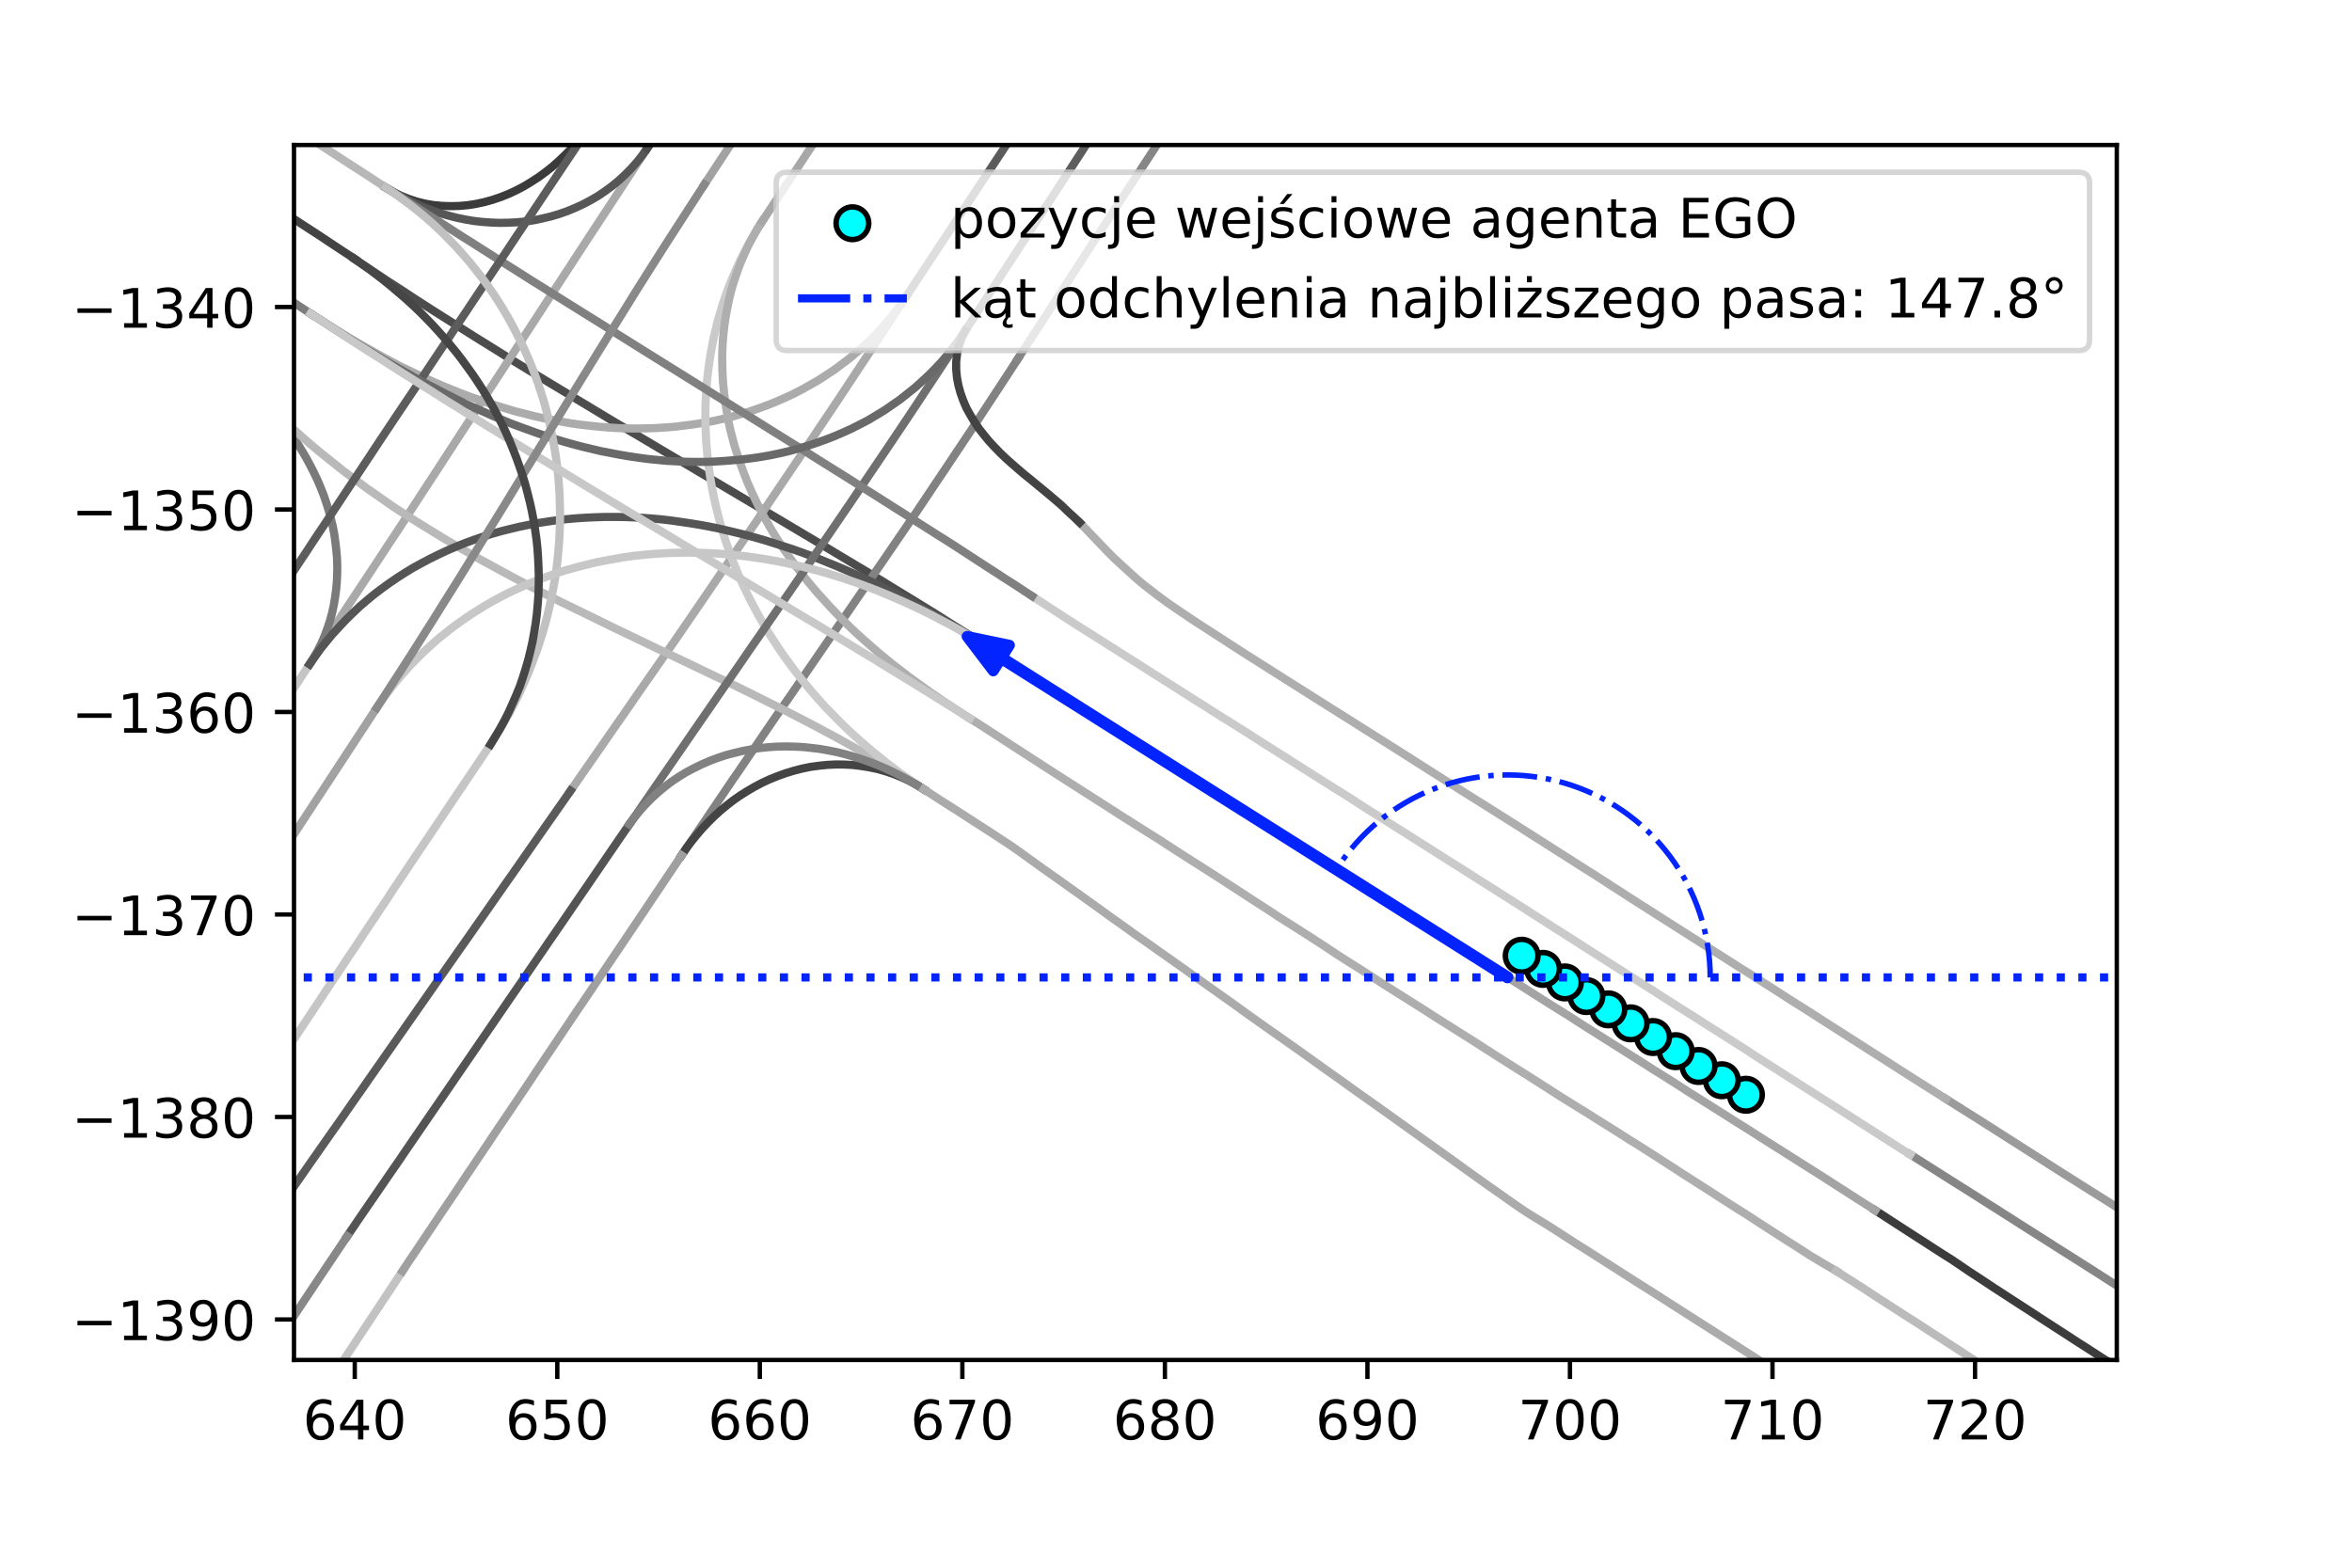 <?xml version="1.0" encoding="utf-8" standalone="no"?>
<!DOCTYPE svg PUBLIC "-//W3C//DTD SVG 1.1//EN"
  "http://www.w3.org/Graphics/SVG/1.1/DTD/svg11.dtd">
<!-- Created with matplotlib (https://matplotlib.org/) -->
<svg height="288pt" version="1.1" viewBox="0 0 432 288" width="432pt" xmlns="http://www.w3.org/2000/svg" xmlns:xlink="http://www.w3.org/1999/xlink">
 <defs>
  <style type="text/css">*{stroke-linecap:butt;stroke-linejoin:round;}</style>
 </defs>
 <g id="figure_1">
  <g id="patch_1">
   <path d="M 0 288 
L 432 288 
L 432 0 
L 0 0 
z
" style="fill:#ffffff;"/>
  </g>
  <g id="axes_1">
   <g id="patch_2">
    <path d="M 54 249.84 
L 388.8 249.84 
L 388.8 26.64 
L 54 26.64 
z
" style="fill:#ffffff;"/>
   </g>
   <g id="line2d_1">
    <path clip-path="url(#pf99a71b04b)" d="M 182.838 119.731 
L 181.266 118.726 
L 179.692 117.723 
L 178.119 116.719 
L 176.537 115.73 
L 174.954 114.742 
L 173.377 113.743 
L 171.805 112.739 
L 170.213 111.763 
L 168.625 110.783 
L 167.034 109.809 
L 165.44 108.838 
L 163.848 107.864 
L 162.26 106.884 
L 160.667 105.912 
L 159.075 104.938 
L 157.47 103.986 
L 155.869 103.027 
L 154.268 102.067 
L 152.668 101.108 
L 151.068 100.147 
L 149.462 99.196 
L 147.856 98.245 
L 146.253 97.289 
L 144.65 96.334 
L 143.047 95.378 
L 141.439 94.432 
L 139.831 93.484 
L 138.226 92.533 
L 136.621 91.58 
L 135.016 90.627 
L 133.412 89.674 
L 131.806 88.723 
L 130.2 87.772 
L 128.594 86.823 
L 126.993 85.864 
L 125.384 84.917 
L 123.776 83.971 
L 122.17 83.019 
L 120.564 82.069 
L 118.961 81.113 
L 117.356 80.162 
L 115.748 79.215 
L 114.14 78.267 
L 112.533 77.318 
L 110.933 76.358 
L 109.335 75.394 
L 107.736 74.431 
L 106.139 73.467 
L 104.542 72.501 
L 102.942 71.54 
L 101.341 70.581 
L 99.746 69.613 
L 98.151 68.642 
L 96.557 67.672 
L 94.965 66.698 
L 93.375 65.721 
L 91.797 64.725 
L 90.214 63.737 
L 88.628 62.753 
L 87.04 61.772 
L 85.464 60.773 
L 83.885 59.779 
L 82.305 58.785 
L 80.728 57.788 
L 79.151 56.79 
L 77.583 55.779 
L 76.014 54.768 
L 74.459 53.737 
L 72.893 52.721 
L 71.324 51.711 
L 69.771 50.676 
L 68.216 49.645 
L 66.668 48.606 
L 65.113 47.574 
" style="fill:none;stroke:#4c4c4c;stroke-linecap:square;stroke-width:1.5;"/>
   </g>
   <g id="line2d_2">
    <path clip-path="url(#pf99a71b04b)" d="M 109.732 21.158 
L 108.821 22.442 
L 107.91 23.726 
L 106.938 24.966 
L 105.928 26.174 
L 104.885 27.356 
L 103.778 28.477 
L 102.637 29.564 
L 101.462 30.614 
L 100.222 31.587 
L 98.953 32.523 
L 97.63 33.38 
L 96.282 34.197 
L 94.889 34.936 
L 93.463 35.607 
L 91.997 36.189 
L 90.505 36.698 
L 88.987 37.123 
L 87.447 37.453 
L 85.89 37.698 
L 84.319 37.835 
L 82.743 37.872 
L 81.169 37.817 
L 79.6 37.676 
L 78.048 37.399 
L 76.517 37.019 
L 75.023 36.519 
L 73.564 35.931 
L 72.155 35.229 
L 70.803 34.423 
" style="fill:none;stroke:#3b3b3b;stroke-linecap:square;stroke-width:1.5;"/>
   </g>
   <g id="line2d_3">
    <path clip-path="url(#pf99a71b04b)" d="M 56.861 122.031 
L 47.632 136.063 
L 32.268 159.463 
L -1 210.187 
L -1 210.187 
" style="fill:none;stroke:#c5c5c5;stroke-linecap:square;stroke-width:1.5;"/>
   </g>
   <g id="line2d_4">
    <path clip-path="url(#pf99a71b04b)" d="M 65.113 47.536 
L 63.539 46.506 
L 61.968 45.47 
L 60.398 44.433 
L 58.836 43.384 
L 57.257 42.362 
L 55.679 41.336 
L 54.104 40.307 
L 52.531 39.275 
L 50.957 38.245 
L 49.386 37.209 
L 47.813 36.177 
L 46.236 35.15 
L 44.667 34.111 
L 43.102 33.066 
L 41.531 32.031 
L 39.956 31.003 
L 38.377 29.979 
L 36.804 28.946 
L 35.236 27.906 
L 33.667 26.868 
L 32.095 25.833 
L 30.517 24.809 
L 28.945 23.775 
L 27.375 22.738 
L 25.804 21.702 
L 24.229 20.673 
L 22.654 19.644 
L 21.079 18.615 
L 19.516 17.567 
L 17.942 16.537 
L 16.359 15.519 
L 14.794 14.475 
L 13.22 13.444 
L 11.651 12.405 
L 10.072 11.382 
" style="fill:none;stroke:#434343;stroke-linecap:square;stroke-width:1.5;"/>
   </g>
   <g id="line2d_5">
    <path clip-path="url(#pf99a71b04b)" d="M -1 273.275 
L 12.762 252.46 
L 32.408 223.016 
L 39.701 212.206 
L 39.701 212.206 
" style="fill:none;stroke:#7a7a7a;stroke-linecap:square;stroke-width:1.5;"/>
   </g>
   <g id="line2d_6">
    <path clip-path="url(#pf99a71b04b)" d="M 433 151.026 
L 432.527 150.697 
L 432.527 150.697 
" style="fill:none;stroke:#b8b8b8;stroke-linecap:square;stroke-width:1.5;"/>
   </g>
   <g id="line2d_7">
    <path clip-path="url(#pf99a71b04b)" d="M 118.884 27.221 
L 117.85 28.801 
L 116.816 30.381 
L 115.784 31.962 
L 114.753 33.544 
L 113.715 35.122 
L 112.682 36.702 
L 111.648 38.282 
L 110.606 39.857 
L 109.573 41.438 
L 108.536 43.016 
L 107.502 44.596 
L 106.471 46.178 
L 105.441 47.76 
L 104.41 49.342 
L 103.37 50.919 
L 102.35 52.508 
L 101.305 54.081 
L 100.275 55.663 
L 99.244 57.244 
L 98.219 58.831 
L 97.189 60.413 
L 96.157 61.994 
L 95.126 63.577 
L 94.089 65.154 
L 93.061 66.738 
L 92.035 68.324 
L 90.998 69.902 
L 89.968 71.484 
L 88.931 73.062 
L 87.908 74.65 
L 86.886 76.237 
L 85.849 77.815 
L 84.817 79.397 
L 83.785 80.978 
L 82.754 82.56 
L 81.723 84.142 
L 80.699 85.729 
L 79.667 87.31 
L 78.632 88.889 
L 77.599 90.47 
L 76.569 92.053 
L 75.538 93.635 
L 74.517 95.223 
L 73.487 96.805 
L 72.446 98.382 
L 71.4 99.953 
L 70.369 101.534 
L 69.334 103.114 
L 68.293 104.689 
L 67.252 106.265 
L 66.21 107.84 
L 65.167 109.414 
L 64.127 110.99 
L 63.087 112.566 
L 62.053 114.146 
L 61.015 115.723 
L 59.974 117.299 
L 58.932 118.873 
L 57.885 120.444 
L 56.861 122.031 
" style="fill:none;stroke:#a9a9a9;stroke-linecap:square;stroke-width:1.5;"/>
   </g>
   <g id="line2d_8">
    <path clip-path="url(#pf99a71b04b)" d="M 431.887 278.907 
L 430.323 277.9 
L 428.759 276.893 
L 427.196 275.885 
L 425.634 274.876 
L 424.07 273.87 
L 422.51 272.856 
L 420.948 271.847 
L 419.376 270.852 
L 417.809 269.85 
L 416.253 268.832 
L 414.688 267.827 
L 413.123 266.822 
L 411.552 265.826 
L 409.994 264.81 
L 408.421 263.819 
L 406.863 262.802 
L 405.301 261.792 
L 403.738 260.784 
L 402.167 259.788 
L 400.603 258.783 
L 399.039 257.775 
L 397.475 256.768 
L 395.907 255.768 
L 394.349 254.752 
L 392.785 253.745 
L 391.222 252.738 
L 389.658 251.73 
L 388.095 250.722 
L 386.53 249.717 
L 384.964 248.713 
L 383.406 247.697 
L 381.834 246.704 
L 380.277 245.686 
L 378.716 244.674 
L 377.153 243.666 
L 375.592 242.655 
L 374.032 241.642 
L 372.478 240.62 
L 370.913 239.615 
L 369.353 238.602 
L 367.794 237.587 
L 366.232 236.577 
L 364.682 235.549 
L 363.132 234.522 
L 361.572 233.508 
L 360.037 232.459 
L 358.497 231.417 
L 356.923 230.427 
L 355.359 229.421 
L 353.801 228.405 
L 352.234 227.403 
L 350.672 226.394 
L 349.109 225.385 
L 347.547 224.374 
L 345.989 223.358 
L 344.425 222.352 
" style="fill:none;stroke:#3c3c3c;stroke-linecap:square;stroke-width:1.5;"/>
   </g>
   <g id="line2d_9">
    <path clip-path="url(#pf99a71b04b)" d="M 433 264.243 
L 431.482 263.272 
L 429.906 262.259 
L 428.329 261.25 
L 426.75 260.243 
L 425.17 259.238 
L 423.591 258.233 
L 422.011 257.227 
L 420.431 256.222 
L 418.849 255.22 
L 417.264 254.224 
L 415.687 253.214 
L 414.106 252.21 
L 412.525 251.206 
L 410.945 250.202 
L 409.366 249.195 
L 407.78 248.199 
L 406.201 247.193 
L 404.621 246.188 
L 403.042 245.182 
L 401.459 244.181 
L 399.879 243.176 
L 398.299 242.171 
L 396.718 241.168 
L 395.134 240.17 
L 393.549 239.171 
L 391.965 238.174 
L 390.382 237.174 
L 388.802 236.168 
L 387.222 235.163 
L 385.648 234.149 
L 384.068 233.145 
L 382.487 232.14 
L 380.906 231.138 
L 379.323 230.137 
L 377.741 229.136 
L 376.163 228.128 
L 374.581 227.124 
L 373 226.121 
L 371.418 225.119 
L 369.841 224.11 
L 368.261 223.104 
L 366.681 222.099 
L 365.098 221.1 
L 363.52 220.092 
L 361.938 219.09 
L 360.354 218.091 
L 358.769 217.095 
L 357.186 216.094 
L 355.607 215.088 
L 354.024 214.087 
L 352.442 213.085 
L 350.86 212.084 
" style="fill:none;stroke:#868686;stroke-linecap:square;stroke-width:1.5;"/>
   </g>
   <g id="line2d_10">
    <path clip-path="url(#pf99a71b04b)" d="M 47.408 72.704 
L 48.443 73.753 
L 49.508 74.773 
L 50.517 75.846 
L 51.42 77.008 
L 52.319 78.175 
L 53.208 79.349 
L 54.042 80.561 
L 54.84 81.797 
L 55.611 83.05 
L 56.35 84.323 
L 57.045 85.621 
L 57.712 86.934 
L 58.345 88.262 
L 58.921 89.616 
L 59.456 90.986 
L 59.932 92.378 
L 60.375 93.781 
L 60.755 95.201 
L 61.11 96.628 
L 61.39 98.072 
L 61.591 99.531 
L 61.762 100.99 
L 61.893 102.453 
L 61.947 103.923 
L 61.932 105.394 
L 61.869 106.861 
L 61.739 108.324 
L 61.54 109.781 
L 61.299 111.23 
L 60.98 112.665 
L 60.593 114.083 
L 60.122 115.474 
L 59.609 116.85 
L 59.025 118.196 
L 58.359 119.507 
L 57.634 120.783 
L 56.861 122.031 
" style="fill:none;stroke:#7a7a7a;stroke-linecap:square;stroke-width:1.5;"/>
   </g>
   <g id="line2d_11">
    <path clip-path="url(#pf99a71b04b)" d="M 37.205 289 
L 54.352 263.087 
L 72.896 235.074 
L 73.927 233.518 
L 73.927 233.518 
" style="fill:none;stroke:#c2c2c2;stroke-linecap:square;stroke-width:1.5;"/>
   </g>
   <g id="line2d_12">
    <path clip-path="url(#pf99a71b04b)" d="M 152.387 -1 
L 151.979 -0.382 
L 150.951 1.175 
L 149.923 2.733 
L 148.895 4.291 
L 147.867 5.849 
L 146.839 7.407 
L 145.811 8.964 
L 144.783 10.522 
L 143.755 12.08 
L 142.727 13.638 
L 141.699 15.195 
L 140.67 16.753 
L 139.642 18.311 
L 138.614 19.869 
L 137.583 21.425 
L 136.552 22.981 
L 135.522 24.536 
L 134.496 26.096 
L 133.471 27.656 
L 132.447 29.216 
L 131.423 30.776 
L 130.399 32.337 
L 129.375 33.897 
" style="fill:none;stroke:#a2a2a2;stroke-linecap:square;stroke-width:1.5;"/>
   </g>
   <g id="line2d_13">
    <path clip-path="url(#pf99a71b04b)" d="M 57.041 57.618 
L 58.52 58.545 
L 59.992 59.482 
L 61.46 60.426 
L 62.951 61.335 
L 64.44 62.245 
L 65.944 63.129 
L 67.469 63.978 
L 68.992 64.832 
L 70.514 65.685 
L 72.052 66.51 
L 73.595 67.326 
L 75.167 68.083 
L 76.744 68.831 
L 78.323 69.575 
L 79.916 70.286 
L 81.521 70.971 
L 83.135 71.637 
L 84.755 72.286 
L 86.388 72.899 
L 88.031 73.488 
L 89.682 74.051 
L 91.351 74.563 
L 93.018 75.08 
L 94.69 75.579 
L 96.383 75.998 
L 98.072 76.438 
L 99.777 76.813 
L 101.487 77.157 
L 103.204 77.473 
L 104.921 77.783 
L 106.65 78.018 
L 108.383 78.222 
L 110.119 78.397 
L 111.858 78.55 
L 113.599 78.646 
L 115.343 78.703 
L 117.088 78.721 
L 118.832 78.686 
L 120.576 78.635 
L 122.318 78.517 
L 124.057 78.386 
L 125.788 78.162 
L 127.519 77.945 
L 129.239 77.653 
L 130.959 77.358 
L 132.66 76.973 
L 134.358 76.568 
L 136.034 76.084 
L 137.706 75.585 
L 139.357 75.023 
L 140.996 74.422 
L 142.614 73.77 
L 144.212 73.068 
L 145.794 72.333 
L 147.341 71.526 
L 148.865 70.677 
L 150.377 69.806 
L 151.839 68.853 
L 153.294 67.89 
L 154.694 66.847 
L 156.086 65.794 
L 157.415 64.665 
L 158.729 63.516 
L 159.986 62.306 
L 161.215 61.067 
L 162.375 59.763 
L 163.516 58.442 
L 164.591 57.067 
L 165.637 55.671 
L 166.614 54.224 
" style="fill:none;stroke:#ababab;stroke-linecap:square;stroke-width:1.5;"/>
   </g>
   <g id="line2d_14">
    <path clip-path="url(#pf99a71b04b)" style="fill:none;stroke:#343434;stroke-linecap:square;stroke-width:1.5;"/>
   </g>
   <g id="line2d_15">
    <path clip-path="url(#pf99a71b04b)" d="M 125.182 157.141 
L 126.223 155.59 
L 127.274 154.045 
L 128.325 152.501 
L 129.375 150.957 
L 130.419 149.407 
L 131.464 147.859 
L 132.51 146.311 
L 133.556 144.763 
L 134.604 143.216 
L 135.67 141.683 
L 136.72 140.137 
L 137.769 138.592 
L 138.819 137.047 
L 139.869 135.502 
L 140.921 133.958 
L 141.973 132.415 
L 143.033 130.876 
L 144.099 129.342 
L 145.169 127.811 
L 146.226 126.271 
L 147.281 124.729 
L 148.339 123.189 
L 149.397 121.65 
L 150.455 120.11 
L 151.51 118.568 
L 152.571 117.031 
L 153.631 115.493 
L 154.694 113.956 
L 155.752 112.417 
L 156.809 110.876 
L 157.866 109.336 
L 158.923 107.796 
L 159.98 106.256 
L 161.039 104.717 
L 162.097 103.177 
L 163.151 101.635 
L 164.205 100.092 
L 165.257 98.549 
L 166.314 97.008 
L 167.368 95.466 
L 168.423 93.924 
L 169.464 92.373 
L 170.5 90.819 
L 171.539 89.266 
L 172.579 87.714 
L 173.62 86.163 
L 174.656 84.609 
L 175.691 83.053 
L 176.725 81.497 
L 177.766 79.946 
L 178.803 78.392 
L 179.825 76.828 
L 180.849 75.266 
L 181.873 73.703 
L 182.897 72.141 
L 183.921 70.579 
L 184.945 69.016 
L 185.963 67.45 
L 186.982 65.884 
" style="fill:none;stroke:#828282;stroke-linecap:square;stroke-width:1.5;"/>
   </g>
   <g id="line2d_16">
    <path clip-path="url(#pf99a71b04b)" d="M 39.664 212.187 
L 40.721 210.621 
L 41.778 209.054 
L 42.825 207.48 
L 43.896 205.923 
L 44.956 204.358 
L 46.01 202.79 
L 47.054 201.215 
L 48.103 199.643 
L 49.152 198.071 
L 50.219 196.511 
L 51.271 194.941 
L 52.328 193.375 
L 53.378 191.804 
L 54.426 190.231 
L 55.471 188.657 
L 56.518 187.083 
L 57.564 185.509 
L 58.611 183.936 
L 59.649 182.357 
L 60.692 180.78 
L 61.743 179.21 
L 62.79 177.637 
L 63.833 176.061 
L 64.884 174.49 
L 65.936 172.92 
L 66.975 171.341 
L 68.02 169.767 
L 69.074 168.198 
L 70.12 166.624 
L 71.171 165.054 
L 72.199 163.467 
L 73.246 161.894 
L 74.298 160.324 
L 75.346 158.752 
L 76.395 157.18 
L 77.454 155.615 
L 78.509 154.046 
L 79.56 152.476 
L 80.611 150.905 
L 81.662 149.334 
L 82.713 147.764 
L 83.762 146.192 
L 84.821 144.626 
L 85.877 143.059 
L 86.931 141.49 
L 87.985 139.922 
L 89.038 138.353 
L 90.082 136.778 
" style="fill:none;stroke:#c5c5c5;stroke-linecap:square;stroke-width:1.5;"/>
   </g>
   <g id="line2d_17">
    <path clip-path="url(#pf99a71b04b)" d="M 178.134 131.989 
L 179.725 132.969 
L 181.294 133.984 
L 182.862 135 
L 184.431 136.015 
L 185.997 137.035 
L 187.566 138.051 
L 189.134 139.066 
L 190.705 140.078 
L 192.273 141.095 
L 193.841 142.113 
L 195.417 143.116 
L 196.992 144.123 
L 198.567 145.128 
L 200.141 146.135 
L 201.715 147.144 
L 203.291 148.147 
L 204.859 149.164 
L 206.432 150.172 
L 208.015 151.165 
L 209.592 152.167 
L 211.174 153.161 
L 212.759 154.151 
L 214.324 155.171 
L 215.891 156.189 
L 217.465 157.195 
L 219.038 158.202 
L 220.617 159.201 
L 222.189 160.212 
L 223.764 161.218 
L 225.331 162.236 
L 226.899 163.252 
L 228.465 164.272 
L 230.032 165.291 
L 231.601 166.306 
L 233.168 167.322 
L 234.726 168.353 
L 236.306 169.352 
L 237.883 170.354 
L 239.463 171.352 
L 241.034 172.363 
L 242.602 173.38 
L 244.164 174.405 
L 245.718 175.442 
L 247.291 176.451 
L 248.875 177.443 
L 250.452 178.446 
L 252.024 179.455 
L 253.588 180.478 
L 255.168 181.476 
L 256.748 182.474 
L 258.328 183.472 
L 259.909 184.468 
L 261.49 185.464 
L 263.063 186.474 
L 264.637 187.481 
L 266.218 188.477 
L 267.795 189.479 
L 269.379 190.471 
L 270.961 191.466 
L 272.53 192.48 
L 274.104 193.488 
L 275.679 194.494 
L 277.256 195.497 
L 278.837 196.492 
L 280.422 197.48 
L 281.995 198.49 
L 283.572 199.492 
L 285.145 200.502 
L 286.717 201.511 
L 288.304 202.498 
L 289.893 203.481 
L 291.483 204.463 
L 293.063 205.46 
L 294.644 206.454 
L 296.232 207.439 
L 297.808 208.442 
L 299.384 209.446 
L 300.975 210.425 
L 302.549 211.432 
L 304.124 212.438 
L 305.693 213.454 
L 307.266 214.463 
L 308.829 215.487 
L 310.406 216.489 
L 311.979 217.497 
L 313.553 218.504 
L 315.122 219.519 
L 316.694 220.531 
L 318.265 221.543 
L 319.849 222.533 
L 321.426 223.536 
L 322.986 224.565 
L 324.558 225.575 
L 326.129 226.587 
L 327.7 227.599 
L 329.279 228.599 
L 330.854 229.605 
L 332.424 230.617 
L 334.022 231.587 
L 335.631 232.535 
L 337.247 233.475 
" style="fill:none;stroke:#aeaeae;stroke-linecap:square;stroke-width:1.5;"/>
   </g>
   <g id="line2d_18">
    <path clip-path="url(#pf99a71b04b)" d="M 177.272 60.788 
L 217.441 -1 
L 217.441 -1 
" style="fill:none;stroke:#5d5d5d;stroke-linecap:square;stroke-width:1.5;"/>
   </g>
   <g id="line2d_19">
    <path clip-path="url(#pf99a71b04b)" d="M 432.527 150.697 
L 431.398 149.737 
L 430.269 148.777 
L 429.254 147.706 
L 428.324 146.552 
L 427.506 145.323 
L 426.801 144.02 
L 426.165 142.688 
L 425.728 141.272 
L 425.293 139.855 
L 425.142 138.381 
L 424.993 136.906 
L 425.044 135.43 
L 425.161 133.952 
L 425.457 132.506 
L 425.838 131.074 
L 426.339 129.686 
L 426.986 128.353 
L 427.634 127.02 
" style="fill:none;stroke:#a3a3a3;stroke-linecap:square;stroke-width:1.5;"/>
   </g>
   <g id="line2d_20">
    <path clip-path="url(#pf99a71b04b)" d="M 118.884 27.221 
L 117.979 28.524 
L 116.989 29.765 
L 115.935 30.95 
L 114.823 32.081 
L 113.656 33.157 
L 112.431 34.163 
L 111.157 35.108 
L 109.842 35.996 
L 108.472 36.795 
L 107.067 37.533 
L 105.627 38.194 
L 104.162 38.798 
L 102.665 39.326 
L 101.144 39.773 
L 99.6 40.138 
L 98.05 40.469 
L 96.479 40.692 
L 94.9 40.843 
L 93.316 40.915 
L 91.73 40.944 
L 90.146 40.878 
L 88.564 40.766 
L 86.99 40.586 
L 85.427 40.318 
L 83.874 39.995 
L 82.337 39.602 
L 80.811 39.166 
L 79.318 38.633 
L 77.834 38.072 
L 76.379 37.442 
L 74.946 36.759 
L 73.534 36.039 
L 72.169 35.231 
L 70.803 34.423 
" style="fill:none;stroke:#565656;stroke-linecap:square;stroke-width:1.5;"/>
   </g>
   <g id="line2d_21">
    <path clip-path="url(#pf99a71b04b)" d="M 104.795 145.258 
L 105.868 143.732 
L 106.926 142.196 
L 107.989 140.664 
L 109.055 139.133 
L 110.12 137.602 
L 111.182 136.068 
L 112.244 134.535 
L 113.302 132.999 
L 114.377 131.475 
L 115.436 129.94 
L 116.495 128.405 
L 117.549 126.866 
L 118.622 125.341 
L 119.69 123.811 
L 120.758 122.282 
L 121.823 120.751 
L 122.888 119.22 
L 123.95 117.686 
L 125.007 116.15 
L 126.062 114.611 
L 127.117 113.073 
L 128.169 111.533 
L 129.221 109.993 
L 130.273 108.452 
L 131.323 106.911 
L 132.374 105.37 
L 133.424 103.829 
L 134.475 102.288 
L 135.527 100.747 
L 136.585 99.211 
L 137.639 97.673 
L 138.692 96.133 
L 139.739 94.589 
L 140.78 93.042 
L 141.822 91.494 
L 142.864 89.948 
L 143.907 88.402 
L 144.95 86.855 
L 145.993 85.309 
L 147.035 83.762 
L 148.076 82.214 
L 149.113 80.664 
L 150.15 79.113 
L 151.187 77.563 
L 152.226 76.014 
L 153.266 74.466 
L 154.299 72.913 
L 155.33 71.359 
L 156.355 69.8 
L 157.381 68.242 
L 158.41 66.688 
L 159.445 65.136 
L 160.467 63.576 
L 161.49 62.016 
L 162.506 60.452 
L 163.533 58.895 
L 164.56 57.338 
L 165.587 55.781 
L 166.614 54.224 
" style="fill:none;stroke:#a9a9a9;stroke-linecap:square;stroke-width:1.5;"/>
   </g>
   <g id="line2d_22">
    <path clip-path="url(#pf99a71b04b)" d="M 186.982 65.884 
L 202.156 42.437 
L 227.607 3.463 
L 230.554 -1 
L 230.554 -1 
" style="fill:none;stroke:#868686;stroke-linecap:square;stroke-width:1.5;"/>
   </g>
   <g id="line2d_23">
    <path clip-path="url(#pf99a71b04b)" style="fill:none;stroke:#626262;stroke-linecap:square;stroke-width:1.5;"/>
   </g>
   <g id="line2d_24">
    <path clip-path="url(#pf99a71b04b)" style="fill:none;stroke:#565656;stroke-linecap:square;stroke-width:1.5;"/>
   </g>
   <g id="line2d_25">
    <path clip-path="url(#pf99a71b04b)" d="M 47.408 72.704 
L 48.697 74.058 
L 50.103 75.302 
L 51.465 76.593 
L 52.814 77.897 
L 54.22 79.141 
L 55.627 80.383 
L 57.035 81.624 
L 58.478 82.825 
L 59.934 84.009 
L 61.403 85.178 
L 62.868 86.352 
L 64.362 87.489 
L 65.884 88.587 
L 67.39 89.707 
L 68.929 90.783 
L 70.468 91.858 
L 72.005 92.936 
L 73.574 93.967 
L 75.155 94.98 
L 76.744 95.981 
L 78.342 96.966 
L 79.942 97.949 
L 81.544 98.927 
L 83.159 99.883 
L 84.783 100.826 
L 86.413 101.759 
L 88.045 102.688 
L 89.695 103.582 
L 91.342 104.485 
L 92.993 105.378 
L 94.647 106.268 
L 96.307 107.146 
L 97.972 108.014 
L 99.642 108.873 
L 101.312 109.73 
L 102.995 110.564 
L 104.683 111.386 
L 106.372 112.206 
L 108.06 113.027 
L 109.746 113.854 
L 111.431 114.682 
L 113.12 115.504 
L 114.812 116.317 
L 116.506 117.127 
L 118.199 117.94 
L 119.891 118.753 
L 121.585 119.564 
L 123.279 120.373 
L 124.978 121.172 
L 126.673 121.979 
L 128.363 122.798 
L 130.056 123.609 
L 131.75 124.419 
L 133.447 125.224 
L 135.142 126.03 
L 136.825 126.862 
L 138.51 127.689 
L 140.188 128.533 
L 141.865 129.377 
L 143.55 130.205 
L 145.222 131.058 
L 146.89 131.92 
L 148.557 132.784 
L 150.218 133.66 
L 151.871 134.55 
L 153.527 135.435 
L 155.171 136.342 
L 156.805 137.266 
L 158.447 138.178 
L 160.065 139.128 
L 161.68 140.087 
L 163.299 141.039 
L 164.909 142.003 
L 166.508 142.986 
L 168.092 143.994 
L 169.672 145.01 
" style="fill:none;stroke:#b9b9b9;stroke-linecap:square;stroke-width:1.5;"/>
   </g>
   <g id="line2d_26">
    <path clip-path="url(#pf99a71b04b)" d="M 139.996 40.667 
L 139.093 42.106 
L 138.23 43.569 
L 137.383 45.042 
L 136.607 46.552 
L 135.858 48.077 
L 135.149 49.621 
L 134.476 51.181 
L 133.84 52.755 
L 133.27 54.356 
L 132.715 55.961 
L 132.231 57.59 
L 131.748 59.218 
L 131.363 60.873 
L 130.979 62.527 
L 130.673 64.198 
L 130.383 65.872 
L 130.143 67.554 
L 129.939 69.24 
L 129.78 70.931 
L 129.673 72.626 
L 129.581 74.322 
L 129.567 76.021 
L 129.563 77.719 
L 129.633 79.417 
L 129.708 81.114 
L 129.849 82.807 
L 130.003 84.499 
L 130.228 86.182 
L 130.468 87.863 
L 130.758 89.537 
L 131.089 91.203 
L 131.449 92.863 
L 131.868 94.51 
L 132.296 96.153 
L 132.788 97.78 
L 133.284 99.405 
L 133.851 101.006 
L 134.421 102.606 
L 135.062 104.179 
L 135.704 105.752 
L 136.397 107.302 
L 137.124 108.838 
L 137.877 110.36 
L 138.678 111.858 
L 139.482 113.354 
L 140.336 114.823 
L 141.193 116.289 
L 142.119 117.713 
L 143.042 119.14 
L 144.014 120.532 
L 145.013 121.906 
L 146.023 123.272 
L 147.073 124.607 
L 148.146 125.924 
L 149.24 127.223 
L 150.36 128.501 
L 151.488 129.771 
L 152.674 130.987 
L 153.86 132.203 
L 155.071 133.395 
L 156.292 134.575 
L 157.562 135.703 
L 158.837 136.826 
L 160.126 137.932 
L 161.444 139.003 
L 162.76 140.076 
L 164.12 141.094 
L 165.475 142.118 
L 166.874 143.081 
L 168.275 144.043 
L 169.672 145.01 
" style="fill:none;stroke:#cacaca;stroke-linecap:square;stroke-width:1.5;"/>
   </g>
   <g id="line2d_27">
    <path clip-path="url(#pf99a71b04b)" d="M 139.996 40.667 
L 139.066 42.123 
L 138.224 43.63 
L 137.417 45.157 
L 136.697 46.727 
L 136.008 48.311 
L 135.41 49.931 
L 134.849 51.565 
L 134.35 53.218 
L 133.934 54.894 
L 133.579 56.584 
L 133.269 58.283 
L 133.026 59.993 
L 132.84 61.709 
L 132.72 63.431 
L 132.649 65.156 
L 132.662 66.882 
L 132.706 68.609 
L 132.809 70.332 
L 132.985 72.05 
L 133.179 73.764 
L 133.465 75.468 
L 133.749 77.171 
L 134.111 78.859 
L 134.542 80.531 
L 134.998 82.196 
L 135.535 83.837 
L 136.095 85.47 
L 136.694 87.09 
L 137.321 88.699 
L 138.02 90.277 
L 138.752 91.841 
L 139.515 93.391 
L 140.323 94.916 
L 141.172 96.421 
L 142.048 97.908 
L 142.971 99.368 
L 143.912 100.816 
L 144.904 102.229 
L 145.907 103.635 
L 146.951 105.011 
L 148.009 106.376 
L 149.115 107.703 
L 150.232 109.02 
L 151.397 110.295 
L 152.554 111.577 
L 153.754 112.818 
L 154.962 114.053 
L 156.19 115.267 
L 157.45 116.448 
L 158.73 117.607 
L 160.03 118.744 
L 161.33 119.881 
L 162.666 120.977 
L 164.004 122.068 
L 165.369 123.127 
L 166.739 124.179 
L 168.135 125.196 
L 169.534 126.208 
L 170.934 127.22 
L 172.358 128.198 
L 173.79 129.163 
L 175.237 130.106 
L 176.688 131.044 
L 178.134 131.989 
" style="fill:none;stroke:#aeaeae;stroke-linecap:square;stroke-width:1.5;"/>
   </g>
   <g id="line2d_28">
    <path clip-path="url(#pf99a71b04b)" d="M 426.018 160.202 
L 433 165.014 
L 433 165.014 
" style="fill:none;stroke:#999999;stroke-linecap:square;stroke-width:1.5;"/>
   </g>
   <g id="line2d_29">
    <path clip-path="url(#pf99a71b04b)" d="M 350.841 212.102 
L 349.257 211.102 
L 347.676 210.096 
L 346.098 209.086 
L 344.518 208.077 
L 342.939 207.068 
L 341.36 206.059 
L 339.781 205.05 
L 338.202 204.041 
L 336.621 203.035 
L 335.037 202.033 
L 333.458 201.024 
L 331.878 200.017 
L 330.297 199.01 
L 328.715 198.007 
L 327.137 196.995 
L 325.559 195.985 
L 323.976 194.982 
L 322.398 193.973 
L 320.836 192.938 
L 319.255 191.932 
L 317.674 190.926 
L 316.094 189.919 
L 314.511 188.916 
L 312.924 187.918 
L 311.351 186.902 
L 309.766 185.903 
L 308.18 184.905 
L 306.602 183.895 
L 305.021 182.889 
L 303.45 181.867 
L 301.864 180.87 
L 300.288 179.855 
L 298.705 178.853 
L 297.121 177.851 
L 295.538 176.849 
L 293.954 175.847 
L 292.375 174.838 
L 290.797 173.827 
L 289.22 172.815 
L 287.64 171.808 
L 286.058 170.803 
L 284.478 169.796 
L 282.901 168.784 
L 281.323 167.772 
L 279.745 166.763 
L 278.166 165.753 
L 276.584 164.748 
L 275.003 163.743 
L 273.418 162.743 
L 271.829 161.75 
L 270.254 160.735 
L 268.67 159.733 
L 267.085 158.734 
L 265.499 157.736 
L 263.919 156.728 
L 262.338 155.722 
L 260.752 154.723 
L 259.17 153.719 
L 257.589 152.714 
L 256.003 151.715 
L 254.42 150.713 
L 252.836 149.711 
L 251.248 148.716 
L 249.671 147.704 
L 248.104 146.676 
L 246.518 145.679 
L 244.922 144.697 
L 243.34 143.693 
L 241.755 142.694 
L 240.171 141.693 
L 238.589 140.689 
L 237.009 139.68 
L 235.427 138.676 
L 233.843 137.675 
L 232.258 136.675 
L 230.679 135.665 
L 229.106 134.648 
L 227.516 133.656 
L 225.93 132.658 
L 224.338 131.67 
L 222.754 130.67 
L 221.18 129.653 
L 219.588 128.666 
L 218.009 127.656 
L 216.425 126.656 
L 214.844 125.65 
L 213.262 124.645 
L 211.677 123.645 
L 210.097 122.638 
L 208.517 121.63 
L 206.934 120.627 
L 205.352 119.623 
L 203.769 118.62 
L 202.185 117.618 
L 200.602 116.616 
L 199.017 115.617 
L 197.435 114.612 
L 195.859 113.599 
L 194.287 112.577 
L 192.716 111.556 
L 191.146 110.533 
L 189.571 109.519 
" style="fill:none;stroke:#cacaca;stroke-linecap:square;stroke-width:1.5;"/>
   </g>
   <g id="line2d_30">
    <path clip-path="url(#pf99a71b04b)" d="M 433 249.854 
L 431.725 249.051 
L 430.14 248.054 
L 428.558 247.052 
L 426.976 246.051 
L 425.393 245.051 
L 423.807 244.056 
L 422.225 243.054 
L 420.646 242.047 
L 419.066 241.043 
L 417.486 240.038 
L 415.905 239.034 
L 414.325 238.029 
L 412.745 237.025 
L 411.165 236.02 
L 409.584 235.017 
L 408.003 234.014 
L 406.424 233.008 
L 404.844 232.002 
L 403.266 230.994 
L 401.686 229.99 
L 400.108 228.982 
L 398.522 227.986 
L 396.944 226.978 
L 395.365 225.973 
L 393.784 224.968 
L 392.204 223.964 
L 390.624 222.96 
L 389.044 221.955 
L 387.472 220.938 
L 385.886 219.942 
L 384.301 218.946 
L 382.715 217.95 
L 381.135 216.946 
L 379.547 215.953 
L 377.97 214.945 
L 376.392 213.937 
L 374.814 212.929 
L 373.236 211.921 
L 371.658 210.913 
L 370.079 209.906 
L 368.5 208.9 
L 366.921 207.894 
L 365.342 206.888 
L 363.761 205.883 
L 362.179 204.883 
L 360.592 203.888 
L 359.008 202.889 
L 357.425 201.89 
" style="fill:none;stroke:#9b9b9b;stroke-linecap:square;stroke-width:1.5;"/>
   </g>
   <g id="line2d_31">
    <path clip-path="url(#pf99a71b04b)" d="M 433 279.632 
L 431.887 278.944 
" style="fill:none;stroke:#a8a8a8;stroke-linecap:square;stroke-width:1.5;"/>
   </g>
   <g id="line2d_32">
    <path clip-path="url(#pf99a71b04b)" d="M 63.771 227.102 
L 64.823 225.554 
L 65.87 224.002 
L 66.929 222.459 
L 67.987 220.915 
L 69.053 219.376 
L 70.109 217.831 
L 71.165 216.286 
L 72.229 214.745 
L 73.295 213.207 
L 74.342 211.656 
L 75.399 210.111 
L 76.457 208.566 
L 77.515 207.022 
L 78.573 205.478 
L 79.632 203.934 
L 80.693 202.393 
L 81.752 200.849 
L 82.812 199.306 
L 83.863 197.757 
L 84.922 196.213 
L 85.983 194.672 
L 87.042 193.128 
L 88.095 191.581 
L 89.153 190.036 
L 90.211 188.492 
L 91.268 186.948 
L 92.327 185.404 
L 93.386 183.861 
L 94.445 182.317 
L 95.505 180.774 
L 96.564 179.231 
L 97.62 177.685 
L 98.678 176.141 
L 99.737 174.598 
L 100.791 173.051 
L 101.855 171.511 
L 102.917 169.969 
L 103.97 168.421 
L 105.024 166.875 
L 106.081 165.33 
L 107.14 163.786 
L 108.199 162.243 
L 109.254 160.696 
L 110.31 159.151 
L 111.364 157.604 
L 112.419 156.058 
L 113.476 154.513 
L 114.538 152.972 
L 115.602 151.432 
" style="fill:none;stroke:#545454;stroke-linecap:square;stroke-width:1.5;"/>
   </g>
   <g id="line2d_33">
    <path clip-path="url(#pf99a71b04b)" d="M 70.803 34.423 
L 69.235 33.39 
L 67.665 32.359 
L 66.089 31.337 
L 64.509 30.321 
L 62.932 29.301 
L 61.36 28.273 
L 59.787 27.248 
L 58.209 26.229 
L 56.634 25.207 
L 55.06 24.184 
L 53.486 23.158 
L 51.912 22.133 
L 50.339 21.107 
L 48.76 20.091 
L 47.181 19.074 
L 45.606 18.051 
L 44.031 17.028 
L 42.456 16.005 
L 40.887 14.972 
L 39.329 13.923 
L 37.766 12.882 
L 36.202 11.842 
L 34.637 10.802 
L 33.073 9.762 
L 31.507 8.725 
L 29.943 7.686 
L 28.381 6.642 
L 26.811 5.612 
L 25.248 4.57 
L 23.689 3.523 
L 22.125 2.483 
L 20.555 1.452 
L 18.986 0.418 
L 17.418 -0.615 
" style="fill:none;stroke:#b7b7b7;stroke-linecap:square;stroke-width:1.5;"/>
   </g>
   <g id="line2d_34">
    <path clip-path="url(#pf99a71b04b)" style="fill:none;stroke:#c5c5c5;stroke-linecap:square;stroke-width:1.5;"/>
   </g>
   <g id="line2d_35">
    <path clip-path="url(#pf99a71b04b)" d="M 22.55 289 
L 42.056 259.699 
L 58.584 234.852 
L 63.771 227.102 
L 63.771 227.102 
" style="fill:none;stroke:#888888;stroke-linecap:square;stroke-width:1.5;"/>
   </g>
   <g id="line2d_36">
    <path clip-path="url(#pf99a71b04b)" d="M 46.909 115.503 
L 24.389 149.827 
L -1 188.512 
L -1 188.512 
" style="fill:none;stroke:#3d3d3d;stroke-linecap:square;stroke-width:1.5;"/>
   </g>
   <g id="line2d_37">
    <path clip-path="url(#pf99a71b04b)" d="M -1 35.856 
L 0.426 36.791 
L 2.003 37.798 
L 3.56 38.835 
L 5.125 39.859 
L 6.689 40.886 
L 8.257 41.907 
L 9.819 42.936 
L 11.382 43.964 
L 12.945 44.992 
L 14.508 46.02 
L 16.07 47.05 
L 17.631 48.08 
L 19.193 49.11 
L 20.755 50.14 
L 22.317 51.169 
L 23.879 52.199 
L 25.441 53.229 
L 27.001 54.261 
L 28.565 55.287 
L 30.086 56.373 
L 31.603 57.458 
L 33.096 58.579 
L 34.568 59.724 
L 35.97 60.938 
L 37.348 62.176 
L 38.692 63.439 
L 40.018 64.714 
L 41.316 66.005 
L 42.561 67.328 
L 43.801 68.657 
L 45.006 70.001 
L 46.211 71.346 
L 47.408 72.704 
" style="fill:none;stroke:#414141;stroke-linecap:square;stroke-width:1.5;"/>
   </g>
   <g id="line2d_38">
    <path clip-path="url(#pf99a71b04b)" d="M 182.838 119.731 
L 181.359 118.795 
L 179.88 117.857 
L 178.396 116.927 
L 176.895 116.025 
L 175.393 115.126 
L 173.888 114.231 
L 172.375 113.35 
L 170.853 112.485 
L 169.322 111.635 
L 167.787 110.792 
L 166.239 109.973 
L 164.689 109.159 
L 163.125 108.372 
L 161.551 107.604 
L 159.976 106.838 
L 158.392 106.093 
L 156.795 105.375 
L 155.197 104.658 
L 153.586 103.973 
L 151.964 103.314 
L 150.342 102.653 
L 148.712 102.016 
L 147.067 101.415 
L 145.416 100.834 
L 143.748 100.298 
L 142.081 99.763 
L 140.41 99.24 
L 138.727 98.758 
L 137.039 98.295 
L 135.339 97.876 
L 133.635 97.47 
L 131.93 97.074 
L 130.213 96.73 
L 128.492 96.41 
L 126.764 96.13 
L 125.031 95.875 
L 123.298 95.626 
L 121.56 95.422 
L 119.816 95.26 
L 118.07 95.136 
L 116.322 95.046 
L 114.572 94.986 
L 112.822 94.965 
L 111.071 94.972 
L 109.321 95.027 
L 107.572 95.105 
L 105.825 95.219 
L 104.082 95.377 
L 102.342 95.568 
L 100.608 95.81 
L 98.879 96.081 
L 97.16 96.413 
L 95.444 96.762 
L 93.741 97.166 
L 92.042 97.59 
L 90.358 98.065 
L 88.692 98.603 
L 87.034 99.167 
L 85.394 99.776 
L 83.769 100.429 
L 82.159 101.116 
L 80.574 101.861 
L 79.002 102.631 
L 77.454 103.449 
L 75.918 104.287 
L 74.422 105.197 
L 72.949 106.143 
L 71.504 107.131 
L 70.083 108.155 
L 68.691 109.217 
L 67.342 110.332 
L 66.012 111.471 
L 64.744 112.679 
L 63.494 113.904 
L 62.295 115.18 
L 61.108 116.468 
L 59.992 117.816 
L 58.894 119.179 
L 57.872 120.601 
L 56.861 122.031 
" style="fill:none;stroke:#555555;stroke-linecap:square;stroke-width:1.5;"/>
   </g>
   <g id="line2d_39">
    <path clip-path="url(#pf99a71b04b)" style="fill:none;stroke:#3f3f3f;stroke-linecap:square;stroke-width:1.5;"/>
   </g>
   <g id="line2d_40">
    <path clip-path="url(#pf99a71b04b)" d="M 115.602 151.432 
L 116.689 149.885 
L 117.761 148.328 
L 118.828 146.768 
L 119.895 145.207 
L 120.966 143.65 
L 122.043 142.096 
L 123.117 140.541 
L 124.192 138.987 
L 125.264 137.43 
L 126.333 135.871 
L 127.405 134.314 
L 128.479 132.758 
L 129.554 131.203 
L 130.629 129.648 
L 131.701 128.091 
L 132.772 126.534 
L 133.844 124.977 
L 134.915 123.419 
L 135.988 121.863 
L 137.054 120.302 
L 138.124 118.744 
L 139.207 117.195 
L 140.279 115.638 
L 141.352 114.081 
L 142.424 112.525 
L 143.499 110.969 
L 144.57 109.412 
L 145.64 107.854 
L 146.71 106.296 
L 147.777 104.735 
L 148.838 103.171 
L 149.902 101.609 
L 150.967 100.047 
L 152.032 98.485 
L 153.099 96.924 
L 154.165 95.363 
L 155.231 93.803 
L 156.295 92.24 
L 157.353 90.673 
L 158.408 89.105 
L 159.464 87.537 
L 160.521 85.97 
L 161.579 84.404 
L 162.637 82.837 
L 163.692 81.269 
L 164.744 79.698 
L 165.796 78.128 
L 166.849 76.558 
L 167.896 74.984 
L 168.938 73.407 
L 169.98 71.83 
L 171.022 70.253 
L 172.064 68.675 
L 173.106 67.098 
L 174.146 65.52 
L 175.195 63.948 
L 176.234 62.369 
L 177.272 60.788 
" style="fill:none;stroke:#6f6f6f;stroke-linecap:square;stroke-width:1.5;"/>
   </g>
   <g id="line2d_41">
    <path clip-path="url(#pf99a71b04b)" style="fill:none;stroke:#656565;stroke-linecap:square;stroke-width:1.5;"/>
   </g>
   <g id="line2d_42">
    <path clip-path="url(#pf99a71b04b)" d="M 189.571 109.519 
L 188.002 108.494 
L 186.44 107.459 
L 184.857 106.458 
L 183.29 105.431 
L 181.715 104.416 
L 180.143 103.397 
L 178.575 102.371 
L 177.004 101.35 
L 175.435 100.326 
L 173.854 99.321 
L 172.268 98.324 
L 170.688 97.317 
L 169.105 96.314 
L 167.525 95.308 
L 165.948 94.296 
L 164.362 93.299 
L 162.78 92.295 
L 161.198 91.291 
L 159.617 90.286 
L 158.03 89.289 
L 156.447 88.288 
L 154.859 87.293 
L 153.271 86.299 
L 151.681 85.307 
L 150.095 84.309 
L 148.512 83.308 
L 146.93 82.304 
L 145.334 81.322 
L 143.744 80.332 
L 142.152 79.343 
L 140.563 78.35 
L 138.974 77.357 
L 137.385 76.364 
L 135.796 75.371 
L 134.207 74.378 
L 132.619 73.386 
L 131.031 72.391 
L 129.443 71.396 
L 127.854 70.403 
L 126.265 69.411 
L 124.673 68.422 
L 123.083 67.432 
L 121.494 66.439 
L 119.902 65.45 
L 118.314 64.456 
L 116.726 63.462 
L 115.138 62.468 
L 113.548 61.477 
L 111.963 60.477 
L 110.375 59.482 
L 108.785 58.491 
L 107.195 57.5 
L 105.607 56.505 
L 104.017 55.514 
L 102.429 54.521 
L 100.841 53.526 
L 99.254 52.529 
L 97.662 51.542 
L 96.083 50.534 
L 94.499 49.533 
L 92.911 48.538 
L 91.328 47.536 
L 89.752 46.523 
L 88.168 45.522 
L 86.589 44.514 
L 85.001 43.521 
L 83.425 42.507 
L 81.852 41.489 
L 80.272 40.482 
L 78.691 39.477 
L 77.121 38.455 
L 75.542 37.445 
L 73.964 36.435 
L 72.386 35.425 
L 70.803 34.423 
" style="fill:none;stroke:#808080;stroke-linecap:square;stroke-width:1.5;"/>
   </g>
   <g id="line2d_43">
    <path clip-path="url(#pf99a71b04b)" d="M 167.444 -1 
L 166.643 0.213 
L 165.617 1.768 
L 164.591 3.324 
L 163.565 4.879 
L 162.539 6.434 
L 161.512 7.989 
L 160.486 9.544 
L 159.46 11.099 
L 158.44 12.658 
L 157.417 14.215 
L 156.393 15.771 
L 155.368 17.327 
L 154.343 18.883 
L 153.318 20.439 
L 152.293 21.995 
L 151.268 23.551 
L 150.243 25.107 
L 149.218 26.663 
L 148.194 28.219 
L 147.175 29.779 
L 146.149 31.334 
L 145.128 32.892 
L 144.102 34.447 
L 143.076 36.003 
L 142.05 37.557 
L 141.023 39.112 
L 139.996 40.667 
" style="fill:none;stroke:#a7a7a7;stroke-linecap:square;stroke-width:1.5;"/>
   </g>
   <g id="line2d_44">
    <path clip-path="url(#pf99a71b04b)" d="M 69.175 130.065 
L 43.617 169.095 
L -1 237.199 
L -1 237.199 
" style="fill:none;stroke:#a2a2a2;stroke-linecap:square;stroke-width:1.5;"/>
   </g>
   <g id="line2d_45">
    <path clip-path="url(#pf99a71b04b)" d="M 109.732 21.158 
L 108.681 22.728 
L 107.63 24.298 
L 106.58 25.868 
L 105.529 27.438 
L 104.48 29.009 
L 103.43 30.58 
L 102.379 32.15 
L 101.329 33.72 
L 100.279 35.291 
L 99.232 36.863 
L 98.185 38.436 
L 97.139 40.009 
L 96.084 41.576 
L 95.034 43.146 
L 93.99 44.721 
L 92.947 46.296 
L 91.903 47.871 
L 90.844 49.435 
L 89.793 51.005 
L 88.741 52.574 
L 87.686 54.141 
L 86.639 55.714 
L 85.594 57.288 
L 84.543 58.857 
L 83.498 60.431 
L 82.454 62.006 
L 81.397 63.571 
L 80.347 65.142 
L 79.299 66.713 
L 78.255 68.288 
L 77.21 69.862 
L 76.162 71.434 
L 75.105 72.999 
L 74.054 74.57 
L 72.997 76.135 
L 71.95 77.708 
L 70.903 79.28 
L 69.855 80.852 
L 68.812 82.427 
L 67.774 84.006 
L 66.727 85.578 
L 65.686 87.155 
L 64.638 88.726 
L 63.592 90.3 
L 62.553 91.877 
L 61.511 93.453 
L 60.472 95.031 
L 59.426 96.604 
L 58.375 98.174 
L 57.33 99.748 
L 56.3 101.332 
L 55.249 102.901 
L 54.211 104.479 
L 53.173 106.057 
L 52.136 107.636 
L 51.088 109.208 
L 50.032 110.775 
L 48.991 112.351 
L 47.943 113.921 
L 46.909 115.503 
" style="fill:none;stroke:#5c5c5c;stroke-linecap:square;stroke-width:1.5;"/>
   </g>
   <g id="line2d_46">
    <path clip-path="url(#pf99a71b04b)" d="M 57.041 57.618 
L 58.512 58.557 
L 59.978 59.501 
L 61.44 60.453 
L 62.903 61.402 
L 64.382 62.327 
L 65.853 63.265 
L 67.327 64.199 
L 68.826 65.091 
L 70.318 65.995 
L 71.816 66.888 
L 73.331 67.753 
L 74.85 68.61 
L 76.362 69.48 
L 77.905 70.292 
L 79.454 71.095 
L 80.996 71.912 
L 82.55 72.704 
L 84.11 73.485 
L 85.672 74.261 
L 87.269 74.964 
L 88.865 75.667 
L 90.453 76.39 
L 92.065 77.057 
L 93.674 77.729 
L 95.305 78.348 
L 96.946 78.94 
L 98.587 79.532 
L 100.237 80.096 
L 101.897 80.633 
L 103.565 81.143 
L 105.244 81.614 
L 106.93 82.06 
L 108.627 82.463 
L 110.323 82.868 
L 112.037 83.193 
L 113.749 83.527 
L 115.468 83.819 
L 117.193 84.074 
L 118.922 84.31 
L 120.657 84.485 
L 122.393 84.652 
L 124.134 84.749 
L 125.877 84.825 
L 127.62 84.857 
L 129.364 84.857 
L 131.106 84.8 
L 132.848 84.694 
L 134.586 84.558 
L 136.322 84.4 
L 138.053 84.191 
L 139.778 83.936 
L 141.496 83.633 
L 143.202 83.275 
L 144.901 82.881 
L 146.583 82.422 
L 148.257 81.929 
L 149.911 81.382 
L 151.554 80.795 
L 153.181 80.168 
L 154.784 79.481 
L 156.373 78.762 
L 157.93 77.976 
L 159.476 77.17 
L 160.972 76.274 
L 162.463 75.369 
L 163.898 74.377 
L 165.332 73.384 
L 166.697 72.298 
L 168.06 71.209 
L 169.355 70.041 
L 170.637 68.857 
L 171.861 67.615 
L 173.054 66.342 
L 174.161 64.994 
L 175.242 63.626 
L 176.277 62.222 
L 177.272 60.788 
" style="fill:none;stroke:#696969;stroke-linecap:square;stroke-width:1.5;"/>
   </g>
   <g id="line2d_47">
    <path clip-path="url(#pf99a71b04b)" d="M 125.182 157.141 
L 126.041 155.85 
L 126.974 154.611 
L 127.952 153.407 
L 128.965 152.229 
L 130.029 151.101 
L 131.131 150.006 
L 132.275 148.956 
L 133.472 147.968 
L 134.701 147.016 
L 135.976 146.126 
L 137.291 145.298 
L 138.636 144.517 
L 140.012 143.793 
L 141.422 143.141 
L 142.866 142.562 
L 144.329 142.038 
L 145.817 141.586 
L 147.324 141.201 
L 148.846 140.885 
L 150.386 140.677 
L 151.933 140.519 
L 153.486 140.439 
L 155.04 140.455 
L 156.592 140.532 
L 158.136 140.715 
L 159.67 140.964 
L 161.19 141.282 
L 162.685 141.704 
L 164.154 142.208 
L 165.594 142.784 
L 166.999 143.445 
L 168.362 144.182 
L 169.672 145.01 
" style="fill:none;stroke:#444444;stroke-linecap:square;stroke-width:1.5;"/>
   </g>
   <g id="line2d_48">
    <path clip-path="url(#pf99a71b04b)" d="M 166.614 54.224 
L 177.876 37.144 
L 203.104 -1 
L 203.104 -1 
" style="fill:none;stroke:#5b5b5b;stroke-linecap:square;stroke-width:1.5;"/>
   </g>
   <g id="line2d_49">
    <path clip-path="url(#pf99a71b04b)" style="fill:none;stroke:#7f7f7f;stroke-linecap:square;stroke-width:1.5;"/>
   </g>
   <g id="line2d_50">
    <path clip-path="url(#pf99a71b04b)" d="M 427.634 127.02 
L 433 118.493 
L 433 118.493 
" style="fill:none;stroke:#bbbbbb;stroke-linecap:square;stroke-width:1.5;"/>
   </g>
   <g id="line2d_51">
    <path clip-path="url(#pf99a71b04b)" d="M 124.396 -1 
L 124.189 -0.686 
L 123.154 0.872 
L 122.12 2.432 
L 121.089 3.993 
L 120.059 5.555 
L 119.029 7.117 
L 117.999 8.68 
L 116.97 10.242 
L 115.935 11.801 
L 114.899 13.359 
L 113.876 14.926 
L 112.849 16.49 
L 111.815 18.049 
L 110.771 19.602 
L 109.732 21.158 
" style="fill:none;stroke:#cccccc;stroke-linecap:square;stroke-width:1.5;"/>
   </g>
   <g id="line2d_52">
    <path clip-path="url(#pf99a71b04b)" style="fill:none;stroke:#7a7a7a;stroke-linecap:square;stroke-width:1.5;"/>
   </g>
   <g id="line2d_53">
    <path clip-path="url(#pf99a71b04b)" style="fill:none;stroke:#c8c8c8;stroke-linecap:square;stroke-width:1.5;"/>
   </g>
   <g id="line2d_54">
    <path clip-path="url(#pf99a71b04b)" d="M 344.425 222.352 
L 342.857 221.354 
L 341.289 220.355 
L 339.726 219.349 
L 338.16 218.348 
L 336.599 217.339 
L 335.034 216.336 
L 333.467 215.336 
L 331.895 214.344 
L 330.323 213.352 
L 328.753 212.358 
L 327.183 211.363 
L 325.612 210.369 
L 324.04 209.376 
L 322.476 208.373 
L 320.908 207.375 
L 319.33 206.393 
L 317.76 205.398 
L 316.191 204.4 
L 314.618 203.41 
L 313.047 202.417 
L 311.472 201.429 
L 309.899 200.44 
L 308.34 199.428 
L 306.773 198.429 
L 305.2 197.439 
L 303.618 196.462 
L 302.057 195.454 
L 300.488 194.458 
L 298.912 193.472 
L 297.345 192.472 
L 295.772 191.483 
L 294.197 190.496 
L 292.628 189.499 
L 291.056 188.508 
L 289.489 187.507 
L 287.931 186.494 
L 286.347 185.522 
L 284.773 184.533 
L 283.2 183.542 
L 281.633 182.543 
L 280.066 181.544 
L 278.496 180.549 
L 276.92 179.565 
L 275.348 178.573 
L 273.783 177.569 
L 272.208 176.582 
L 270.642 175.582 
L 269.08 174.573 
L 267.514 173.573 
L 265.937 172.589 
L 264.378 171.577 
L 262.821 170.561 
L 261.233 169.595 
L 259.659 168.607 
L 258.104 167.588 
L 256.529 166.601 
L 254.961 165.604 
L 253.389 164.612 
L 251.824 163.61 
L 250.238 162.64 
L 248.681 161.626 
L 247.11 160.632 
L 245.536 159.644 
L 243.977 158.633 
L 242.406 157.639 
L 240.838 156.641 
L 239.273 155.64 
L 237.702 154.647 
L 236.132 153.651 
L 234.562 152.656 
L 232.994 151.66 
L 231.431 150.655 
L 229.864 149.655 
L 228.294 148.66 
L 226.719 147.673 
L 225.15 146.676 
L 223.579 145.683 
L 222.01 144.686 
L 220.452 143.672 
L 218.889 142.667 
L 217.314 141.68 
L 215.741 140.689 
L 214.182 139.679 
L 212.607 138.691 
L 211.029 137.71 
L 209.467 136.702 
L 207.897 135.707 
L 206.341 134.691 
L 204.77 133.699 
L 203.195 132.712 
L 201.617 131.731 
L 200.065 130.708 
L 198.496 129.711 
L 196.929 128.711 
L 195.363 127.711 
L 193.796 126.71 
L 192.226 125.715 
L 190.658 124.716 
L 189.092 123.715 
L 187.526 122.715 
L 185.959 121.715 
L 184.399 120.703 
L 182.838 119.694 
" style="fill:none;stroke:#a4a4a4;stroke-linecap:square;stroke-width:1.5;"/>
   </g>
   <g id="line2d_55">
    <path clip-path="url(#pf99a71b04b)" d="M 357.425 201.89 
L 355.85 200.895 
L 354.276 199.9 
L 352.702 198.904 
L 351.128 197.909 
L 349.559 196.905 
L 347.989 195.901 
L 346.42 194.897 
L 344.851 193.894 
L 343.282 192.89 
L 341.713 191.886 
L 340.144 190.883 
L 338.575 189.879 
L 337.005 188.878 
L 335.432 187.88 
L 333.867 186.87 
L 332.3 185.863 
L 330.727 184.866 
L 329.148 183.877 
L 327.581 182.87 
L 326.014 181.863 
L 324.447 180.856 
L 322.88 179.851 
L 321.31 178.848 
L 319.724 177.872 
L 318.156 176.866 
L 316.585 175.866 
L 315.012 174.868 
L 313.436 173.876 
L 311.868 172.871 
L 310.298 171.867 
L 308.726 170.869 
L 307.153 169.87 
L 305.581 168.872 
L 304.01 167.871 
L 302.44 166.869 
L 300.868 165.87 
L 299.3 164.865 
L 297.738 163.851 
L 296.17 162.846 
L 294.606 161.833 
L 293.042 160.823 
L 291.467 159.828 
L 289.893 158.833 
L 288.326 157.826 
L 286.753 156.828 
L 285.181 155.829 
L 283.612 154.825 
L 282.041 153.825 
L 280.469 152.826 
L 278.896 151.828 
L 277.324 150.828 
L 275.749 149.835 
L 274.173 148.843 
L 272.596 147.851 
L 271.016 146.864 
L 269.439 145.874 
L 267.861 144.883 
L 266.283 143.894 
L 264.711 142.896 
L 263.138 141.897 
L 261.568 140.896 
L 259.997 139.895 
L 258.426 138.894 
L 256.852 137.898 
L 255.277 136.903 
L 253.703 135.908 
L 252.128 134.914 
L 250.552 133.92 
L 248.977 132.927 
L 247.401 131.933 
L 245.826 130.94 
L 244.249 129.948 
L 242.673 128.956 
L 241.097 127.962 
L 239.524 126.965 
L 237.95 125.969 
L 236.375 124.974 
L 234.803 123.976 
L 233.23 122.977 
L 231.656 121.982 
L 230.082 120.986 
L 228.508 119.99 
L 226.944 118.979 
L 225.38 117.967 
L 223.816 116.955 
L 222.253 115.943 
L 220.689 114.931 
L 219.126 113.918 
L 217.582 112.878 
L 216.038 111.838 
L 214.506 110.782 
L 213.004 109.688 
L 211.536 108.555 
L 210.067 107.423 
L 208.662 106.233 
L 207.304 105 
L 205.949 103.762 
L 204.598 102.517 
L 203.316 101.227 
L 202.068 99.918 
L 200.818 98.609 
L 199.568 97.301 
L 198.311 95.996 
" style="fill:none;stroke:#aeaeae;stroke-linecap:square;stroke-width:1.5;"/>
   </g>
   <g id="line2d_56">
    <path clip-path="url(#pf99a71b04b)" d="M 115.602 151.432 
L 116.536 150.148 
L 117.542 148.922 
L 118.605 147.744 
L 119.722 146.618 
L 120.891 145.547 
L 122.111 144.534 
L 123.376 143.574 
L 124.693 142.69 
L 126.048 141.863 
L 127.449 141.122 
L 128.875 140.426 
L 130.33 139.795 
L 131.813 139.233 
L 133.318 138.735 
L 134.853 138.334 
L 136.396 137.96 
L 137.954 137.671 
L 139.523 137.431 
L 141.1 137.269 
L 142.682 137.162 
L 144.268 137.129 
L 145.854 137.162 
L 147.439 137.235 
L 149.017 137.398 
L 150.592 137.59 
L 152.153 137.864 
L 153.708 138.176 
L 155.248 138.555 
L 156.773 138.993 
L 158.286 139.472 
L 159.777 140.011 
L 161.26 140.577 
L 162.714 141.21 
L 164.153 141.878 
L 165.569 142.596 
L 166.956 143.367 
L 168.314 144.188 
L 169.672 145.01 
" style="fill:none;stroke:#818181;stroke-linecap:square;stroke-width:1.5;"/>
   </g>
   <g id="line2d_57">
    <path clip-path="url(#pf99a71b04b)" d="M 90.082 136.778 
L 91.003 135.316 
L 91.924 133.853 
L 92.778 132.351 
L 93.626 130.846 
L 94.422 129.312 
L 95.195 127.767 
L 95.915 126.196 
L 96.612 124.615 
L 97.275 123.02 
L 97.898 121.408 
L 98.505 119.79 
L 99.06 118.154 
L 99.593 116.51 
L 100.07 114.849 
L 100.518 113.181 
L 100.911 111.498 
L 101.289 109.812 
L 101.614 108.115 
L 101.918 106.414 
L 102.178 104.705 
L 102.388 102.99 
L 102.556 101.271 
L 102.698 99.549 
L 102.794 97.823 
L 102.851 96.096 
L 102.864 94.368 
L 102.827 92.641 
L 102.783 90.913 
L 102.672 89.188 
L 102.533 87.466 
L 102.341 85.749 
L 102.116 84.036 
L 101.841 82.33 
L 101.54 80.628 
L 101.194 78.935 
L 100.822 77.248 
L 100.396 75.573 
L 99.94 73.906 
L 99.426 72.257 
L 98.882 70.616 
L 98.305 68.987 
L 97.683 67.375 
L 97.015 65.782 
L 96.32 64.199 
L 95.583 62.637 
L 94.798 61.097 
L 93.994 59.567 
L 93.155 58.057 
L 92.278 56.568 
L 91.358 55.105 
L 90.415 53.658 
L 89.415 52.248 
L 88.39 50.857 
L 87.325 49.496 
L 86.247 48.146 
L 85.115 46.84 
L 83.967 45.548 
L 82.77 44.302 
L 81.561 43.067 
L 80.322 41.863 
L 79.047 40.696 
L 77.736 39.571 
L 76.399 38.476 
L 75.033 37.419 
L 73.645 36.389 
L 72.243 35.379 
L 70.803 34.423 
" style="fill:none;stroke:#c1c1c1;stroke-linecap:square;stroke-width:1.5;"/>
   </g>
   <g id="line2d_58">
    <path clip-path="url(#pf99a71b04b)" d="M 52.48 220.147 
L 53.543 218.615 
L 54.607 217.084 
L 55.67 215.553 
L 56.734 214.021 
L 57.803 212.494 
L 58.873 210.968 
L 59.943 209.441 
L 61.011 207.913 
L 62.09 206.393 
L 63.156 204.863 
L 64.221 203.333 
L 65.287 201.803 
L 66.361 200.279 
L 67.425 198.748 
L 68.49 197.218 
L 69.558 195.69 
L 70.626 194.162 
L 71.695 192.634 
L 72.763 191.106 
L 73.831 189.578 
L 74.898 188.05 
L 75.965 186.521 
L 77.033 184.992 
L 78.1 183.463 
L 79.167 181.935 
L 80.235 180.407 
L 81.303 178.878 
L 82.371 177.35 
L 83.439 175.822 
L 84.507 174.294 
L 85.583 172.772 
L 86.649 171.243 
L 87.716 169.713 
L 88.783 168.185 
L 89.85 166.656 
L 90.917 165.127 
L 91.985 163.599 
L 93.051 162.07 
L 94.128 160.548 
L 95.196 159.02 
L 96.26 157.489 
L 97.325 155.959 
L 98.39 154.429 
L 99.455 152.899 
L 100.524 151.371 
L 101.593 149.843 
L 102.66 148.315 
L 103.728 146.786 
L 104.795 145.258 
" style="fill:none;stroke:#5a5a5a;stroke-linecap:square;stroke-width:1.5;"/>
   </g>
   <g id="line2d_59">
    <path clip-path="url(#pf99a71b04b)" d="M 169.672 145.01 
L 171.245 146.024 
L 172.816 147.043 
L 174.396 148.048 
L 175.973 149.057 
L 177.545 150.074 
L 179.117 151.091 
L 180.693 152.102 
L 182.266 153.117 
L 183.831 154.145 
L 185.397 155.171 
L 186.935 156.236 
L 188.453 157.329 
L 189.97 158.423 
L 191.487 159.516 
L 193.015 160.593 
L 194.544 161.669 
L 196.063 162.76 
L 197.586 163.843 
L 199.11 164.927 
L 200.629 166.018 
L 202.149 167.107 
L 203.662 168.206 
L 205.188 169.286 
L 206.71 170.372 
L 208.222 171.474 
L 209.754 172.541 
L 211.287 173.611 
L 212.811 174.697 
L 214.341 175.77 
L 215.868 176.848 
L 217.393 177.931 
L 218.918 179.013 
L 220.441 180.097 
L 221.966 181.179 
L 223.49 182.261 
L 225.013 183.344 
L 226.539 184.42 
L 228.05 185.519 
L 229.569 186.611 
L 231.094 187.693 
L 232.618 188.778 
L 234.15 189.849 
L 235.68 190.924 
L 237.206 192.003 
L 238.734 193.08 
L 240.255 194.167 
L 241.774 195.256 
L 243.29 196.349 
L 244.816 197.429 
L 246.345 198.507 
L 247.855 199.607 
L 249.376 200.694 
L 250.908 201.766 
L 252.433 202.848 
L 253.954 203.935 
L 255.478 205.017 
L 256.999 206.105 
L 258.519 207.194 
L 260.038 208.283 
L 261.556 209.375 
L 263.079 210.458 
L 264.599 211.547 
L 266.122 212.632 
L 267.639 213.724 
L 269.154 214.819 
L 270.673 215.91 
L 272.199 216.992 
L 273.719 218.082 
L 275.256 219.147 
L 276.783 220.227 
L 278.312 221.302 
L 279.851 222.366 
L 281.432 223.368 
L 283.032 224.341 
L 284.626 225.322 
L 286.205 226.329 
L 287.774 227.349 
L 289.344 228.367 
L 290.931 229.361 
L 292.512 230.362 
L 294.091 231.369 
L 295.669 232.377 
L 297.247 233.384 
L 298.823 234.395 
L 300.399 235.406 
L 301.983 236.404 
L 303.567 237.403 
L 305.144 238.411 
L 306.721 239.421 
L 308.3 240.427 
L 309.875 241.439 
L 311.453 242.446 
L 313.034 243.451 
L 314.613 244.457 
L 316.19 245.465 
L 317.769 246.471 
L 319.35 247.475 
L 320.927 248.483 
L 322.501 249.498 
L 324.07 250.52 
L 325.642 251.536 
" style="fill:none;stroke:#ababab;stroke-linecap:square;stroke-width:1.5;"/>
   </g>
   <g id="line2d_60">
    <path clip-path="url(#pf99a71b04b)" d="M 137.462 -1 
L 137.379 -0.876 
L 136.347 0.683 
L 135.321 2.244 
L 134.296 3.807 
L 133.261 5.363 
L 132.237 6.926 
L 131.209 8.486 
L 130.181 10.047 
L 129.15 11.606 
L 128.129 13.17 
L 127.106 14.735 
L 126.078 16.295 
L 125.05 17.856 
L 124.022 19.416 
L 122.994 20.977 
L 121.967 22.538 
L 120.939 24.099 
L 119.911 25.66 
L 118.884 27.221 
" style="fill:none;stroke:#4c4c4c;stroke-linecap:square;stroke-width:1.5;"/>
   </g>
   <g id="line2d_61">
    <path clip-path="url(#pf99a71b04b)" d="M 5.717 289 
L 25.198 260.197 
L 30.402 252.466 
L 36.713 243.235 
L 52.48 220.147 
L 52.48 220.147 
" style="fill:none;stroke:#c1c1c1;stroke-linecap:square;stroke-width:1.5;"/>
   </g>
   <g id="line2d_62">
    <path clip-path="url(#pf99a71b04b)" d="M 417.868 120.864 
L 417.17 122.285 
L 416.473 123.706 
L 415.775 125.127 
L 415.164 126.581 
L 414.74 128.106 
L 414.316 129.631 
L 413.892 131.156 
L 413.757 132.732 
L 413.623 134.31 
L 413.49 135.887 
L 413.506 137.463 
L 413.671 139.037 
L 413.835 140.611 
L 414 142.186 
L 414.466 143.698 
L 414.934 145.21 
L 415.403 146.722 
L 416.01 148.176 
L 416.755 149.573 
L 417.501 150.969 
L 418.284 152.34 
L 419.273 153.576 
L 420.263 154.811 
L 421.254 156.046 
L 422.39 157.139 
L 423.599 158.16 
L 424.809 159.181 
L 426.018 160.202 
" style="fill:none;stroke:#474747;stroke-linecap:square;stroke-width:1.5;"/>
   </g>
   <g id="line2d_63">
    <path clip-path="url(#pf99a71b04b)" d="M 0.141 20.144 
L 1.727 21.176 
L 3.308 22.216 
L 4.891 23.254 
L 6.471 24.295 
L 8.056 25.33 
L 9.635 26.375 
L 11.22 27.402 
L 12.794 28.453 
L 14.377 29.491 
L 15.954 30.538 
L 17.533 31.58 
L 19.11 32.626 
L 20.679 33.684 
L 22.264 34.718 
L 23.846 35.757 
L 25.429 36.795 
L 27.013 37.831 
L 28.596 38.869 
L 30.179 39.907 
L 31.755 40.954 
L 33.329 42.005 
L 34.916 43.037 
L 36.493 44.084 
L 38.076 45.121 
L 39.655 46.164 
L 41.236 47.205 
L 42.817 48.246 
L 44.398 49.287 
L 45.98 50.326 
L 47.559 51.369 
L 49.135 52.417 
L 50.711 53.465 
L 52.291 54.508 
L 53.884 55.53 
L 55.463 56.573 
L 57.041 57.618 
" style="fill:none;stroke:#7d7d7d;stroke-linecap:square;stroke-width:1.5;"/>
   </g>
   <g id="line2d_64">
    <path clip-path="url(#pf99a71b04b)" style="fill:none;stroke:#686868;stroke-linecap:square;stroke-width:1.5;"/>
   </g>
   <g id="line2d_65">
    <path clip-path="url(#pf99a71b04b)" d="M 57.041 57.618 
L 58.613 58.632 
L 60.179 59.653 
L 61.739 60.684 
L 63.306 61.704 
L 64.867 62.732 
L 66.443 63.739 
L 68.016 64.75 
L 69.6 65.743 
L 71.175 66.752 
L 72.745 67.767 
L 74.328 68.762 
L 75.907 69.763 
L 77.489 70.761 
L 79.074 71.752 
L 80.651 72.756 
L 82.231 73.756 
L 83.828 74.729 
L 85.412 75.722 
L 87.002 76.706 
L 88.589 77.696 
L 90.177 78.684 
L 91.772 79.659 
L 93.372 80.629 
L 94.975 81.591 
L 96.571 82.566 
L 98.164 83.546 
L 99.766 84.509 
L 101.362 85.484 
L 102.959 86.457 
L 104.557 87.428 
L 106.155 88.399 
L 107.752 89.372 
L 109.349 90.345 
L 110.955 91.305 
L 112.557 92.268 
L 114.162 93.229 
L 115.761 94.197 
L 117.367 95.156 
L 118.975 96.111 
L 120.577 97.075 
L 122.18 98.039 
L 123.782 99.003 
L 125.385 99.966 
L 126.991 100.924 
L 128.596 101.883 
L 130.201 102.844 
L 131.802 103.81 
L 133.403 104.777 
L 135.003 105.744 
L 136.606 106.708 
L 138.211 107.667 
L 139.816 108.627 
L 141.421 109.586 
L 143.023 110.551 
L 144.626 111.515 
L 146.226 112.482 
L 147.83 113.445 
L 149.441 114.394 
L 151.04 115.363 
L 152.645 116.322 
L 154.245 117.29 
L 155.848 118.253 
L 157.441 119.232 
L 159.037 120.206 
L 160.643 121.164 
L 162.233 122.149 
L 163.83 123.121 
L 165.423 124.101 
L 167.022 125.07 
L 168.609 126.059 
L 170.202 127.038 
L 171.788 128.03 
L 173.376 129.017 
L 174.966 130.001 
L 176.553 130.99 
L 178.134 131.989 
" style="fill:none;stroke:#c8c8c8;stroke-linecap:square;stroke-width:1.5;"/>
   </g>
   <g id="line2d_66">
    <path clip-path="url(#pf99a71b04b)" style="fill:none;stroke:#797979;stroke-linecap:square;stroke-width:1.5;"/>
   </g>
   <g id="line2d_67">
    <path clip-path="url(#pf99a71b04b)" d="M 182.838 119.731 
L 181.396 118.808 
L 179.935 117.913 
L 178.467 117.031 
L 176.989 116.167 
L 175.499 115.321 
L 173.99 114.51 
L 172.472 113.717 
L 170.956 112.92 
L 169.422 112.158 
L 167.874 111.424 
L 166.319 110.705 
L 164.75 110.019 
L 163.178 109.338 
L 161.595 108.684 
L 160.001 108.057 
L 158.4 107.448 
L 156.783 106.881 
L 155.16 106.332 
L 153.528 105.813 
L 151.892 105.306 
L 150.24 104.85 
L 148.582 104.422 
L 146.922 103.999 
L 145.25 103.625 
L 143.576 103.262 
L 141.891 102.953 
L 140.203 102.658 
L 138.508 102.41 
L 136.811 102.174 
L 135.108 101.991 
L 133.404 101.822 
L 131.696 101.691 
L 129.985 101.606 
L 128.272 101.551 
L 126.56 101.517 
L 124.847 101.535 
L 123.135 101.584 
L 121.424 101.676 
L 119.715 101.788 
L 118.009 101.949 
L 116.306 102.13 
L 114.609 102.367 
L 112.922 102.664 
L 111.235 102.962 
L 109.556 103.299 
L 107.89 103.699 
L 106.229 104.119 
L 104.579 104.578 
L 102.936 105.063 
L 101.318 105.623 
L 99.708 106.21 
L 98.116 106.841 
L 96.527 107.483 
L 94.967 108.19 
L 93.413 108.911 
L 91.89 109.695 
L 90.383 110.508 
L 88.906 111.375 
L 87.449 112.277 
L 86.013 113.21 
L 84.605 114.187 
L 83.214 115.185 
L 81.868 116.245 
L 80.53 117.315 
L 79.251 118.455 
L 77.978 119.6 
L 76.763 120.808 
L 75.559 122.026 
L 74.409 123.296 
L 73.281 124.585 
L 72.198 125.911 
L 71.155 127.27 
L 70.152 128.658 
L 69.175 130.065 
" style="fill:none;stroke:#c7c7c7;stroke-linecap:square;stroke-width:1.5;"/>
   </g>
   <g id="line2d_68">
    <path clip-path="url(#pf99a71b04b)" d="M 129.375 33.897 
L 128.365 35.459 
L 127.355 37.021 
L 126.345 38.583 
L 125.335 40.145 
L 124.326 41.708 
L 123.316 43.27 
L 122.313 44.837 
L 121.311 46.403 
L 120.317 47.975 
L 119.321 49.547 
L 118.326 51.118 
L 117.329 52.688 
L 116.345 54.266 
L 115.37 55.85 
L 114.387 57.429 
L 113.404 59.008 
L 112.42 60.587 
L 111.438 62.166 
L 110.456 63.746 
L 109.48 65.329 
L 108.505 66.913 
L 107.529 68.497 
L 106.555 70.081 
L 105.583 71.668 
L 104.61 73.253 
L 103.639 74.839 
L 102.669 76.426 
L 101.7 78.014 
L 100.728 79.6 
L 99.754 81.185 
L 98.781 82.77 
L 97.809 84.356 
L 96.837 85.942 
L 95.867 87.529 
L 94.897 89.116 
L 93.93 90.705 
L 92.961 92.293 
L 91.99 93.879 
L 91.013 95.462 
L 90.032 97.043 
L 89.052 98.623 
L 88.07 100.202 
L 87.091 101.784 
L 86.114 103.367 
L 85.137 104.949 
L 84.16 106.532 
L 83.172 108.108 
L 82.18 109.681 
L 81.189 111.256 
L 80.204 112.833 
L 79.217 114.41 
L 78.218 115.979 
L 77.228 117.553 
L 76.234 119.126 
L 75.23 120.691 
L 74.225 122.257 
L 73.223 123.823 
L 72.208 125.382 
L 71.195 126.942 
L 70.184 128.502 
L 69.175 130.065 
" style="fill:none;stroke:#898989;stroke-linecap:square;stroke-width:1.5;"/>
   </g>
   <g id="line2d_69">
    <path clip-path="url(#pf99a71b04b)" style="fill:none;stroke:#666666;stroke-linecap:square;stroke-width:1.5;"/>
   </g>
   <g id="line2d_70">
    <path clip-path="url(#pf99a71b04b)" d="M 73.927 233.518 
L 74.952 231.946 
L 76.003 230.39 
L 77.051 228.832 
L 78.096 227.273 
L 79.141 225.714 
L 80.182 224.152 
L 81.227 222.592 
L 82.283 221.04 
L 83.33 219.482 
L 84.37 217.92 
L 85.413 216.359 
L 86.46 214.8 
L 87.506 213.242 
L 88.553 211.684 
L 89.606 210.13 
L 90.638 208.562 
L 91.687 207.005 
L 92.742 205.453 
L 93.794 203.898 
L 94.84 202.339 
L 95.887 200.781 
L 96.932 199.222 
L 97.97 197.657 
L 99.012 196.096 
L 100.058 194.538 
L 101.105 192.98 
L 102.148 191.419 
L 103.193 189.86 
L 104.238 188.3 
L 105.282 186.74 
L 106.335 185.186 
L 107.39 183.633 
L 108.439 182.076 
L 109.484 180.517 
L 110.533 178.96 
L 111.583 177.404 
L 112.626 175.844 
L 113.68 174.29 
L 114.728 172.733 
L 115.771 171.172 
L 116.818 169.614 
L 117.866 168.057 
L 118.91 166.497 
L 119.947 164.932 
L 121.002 163.379 
L 122.045 161.819 
L 123.091 160.26 
L 124.139 158.702 
L 125.182 157.141 
" style="fill:none;stroke:#9f9f9f;stroke-linecap:square;stroke-width:1.5;"/>
   </g>
   <g id="line2d_71">
    <path clip-path="url(#pf99a71b04b)" d="M 325.642 251.518 
L 327.211 252.506 
L 328.787 253.486 
L 330.367 254.458 
L 331.936 255.447 
L 333.508 256.431 
L 335.077 257.42 
L 336.649 258.404 
L 338.26 259.321 
L 339.872 260.235 
L 341.478 261.158 
L 343.086 262.079 
L 344.689 263.007 
L 346.307 263.912 
L 347.906 264.847 
L 349.515 265.765 
L 351.126 266.681 
L 352.737 267.597 
L 354.349 268.512 
L 355.951 269.442 
L 357.56 270.36 
L 359.176 271.266 
L 360.789 272.176 
L 362.405 273.08 
L 364.019 273.988 
L 365.635 274.894 
L 367.253 275.797 
L 368.867 276.704 
L 370.48 277.615 
L 372.091 278.529 
L 373.704 279.44 
L 375.32 280.345 
L 376.934 281.252 
L 378.557 282.145 
L 380.169 283.055 
L 381.792 283.949 
L 383.4 284.865 
L 385.019 285.766 
L 386.637 286.67 
L 388.251 287.577 
L 389.865 288.487 
L 390.771 289 
" style="fill:none;stroke:#444444;stroke-linecap:square;stroke-width:1.5;"/>
   </g>
   <g id="line2d_72">
    <path clip-path="url(#pf99a71b04b)" d="M 337.228 233.475 
L 338.796 234.478 
L 340.369 235.472 
L 341.939 236.472 
L 343.492 237.498 
L 345.05 238.517 
L 346.616 239.522 
L 348.181 240.528 
L 349.743 241.539 
L 351.316 242.534 
L 352.879 243.544 
L 354.434 244.568 
L 356.001 245.57 
L 357.564 246.581 
L 359.127 247.591 
L 360.685 248.609 
L 362.242 249.628 
L 363.783 250.672 
L 365.335 251.697 
L 366.885 252.727 
L 368.441 253.749 
L 369.998 254.769 
L 371.561 255.779 
L 373.126 256.787 
L 374.69 257.795 
L 376.254 258.805 
L 377.82 259.811 
L 379.383 260.821 
L 380.951 261.824 
L 382.517 262.83 
L 384.087 263.829 
L 385.658 264.828 
L 387.22 265.84 
L 388.782 266.852 
L 390.354 267.848 
L 391.916 268.859 
L 393.483 269.864 
L 395.048 270.872 
L 396.62 271.868 
L 398.186 272.875 
L 399.757 273.873 
L 401.32 274.883 
L 402.883 275.893 
L 404.451 276.897 
L 406.02 277.897 
L 407.587 278.902 
L 409.157 279.901 
L 410.723 280.908 
L 412.288 281.915 
L 413.854 282.921 
L 415.421 283.926 
L 416.988 284.93 
L 418.56 285.927 
L 420.124 286.936 
L 421.688 287.944 
L 423.254 288.951 
L 423.331 289 
" style="fill:none;stroke:#bbbbbb;stroke-linecap:square;stroke-width:1.5;"/>
   </g>
   <g id="line2d_73">
    <path clip-path="url(#pf99a71b04b)" d="M 433 96.95 
L 417.887 120.864 
L 417.887 120.864 
" style="fill:none;stroke:#989898;stroke-linecap:square;stroke-width:1.5;"/>
   </g>
   <g id="line2d_74">
    <path clip-path="url(#pf99a71b04b)" style="fill:none;stroke:#686868;stroke-linecap:square;stroke-width:1.5;"/>
   </g>
   <g id="line2d_75">
    <path clip-path="url(#pf99a71b04b)" d="M 90.082 136.778 
L 90.978 135.318 
L 91.848 133.843 
L 92.672 132.342 
L 93.442 130.813 
L 94.142 129.25 
L 94.827 127.681 
L 95.477 126.097 
L 96.032 124.477 
L 96.544 122.842 
L 97.022 121.199 
L 97.432 119.536 
L 97.809 117.865 
L 98.11 116.179 
L 98.393 114.49 
L 98.606 112.791 
L 98.758 111.086 
L 98.89 109.378 
L 98.942 107.667 
L 98.961 105.954 
L 98.914 104.243 
L 98.836 102.532 
L 98.72 100.823 
L 98.543 99.12 
L 98.304 97.424 
L 98.034 95.733 
L 97.714 94.051 
L 97.351 92.377 
L 96.935 90.716 
L 96.504 89.058 
L 96.003 87.421 
L 95.449 85.801 
L 94.874 84.188 
L 94.249 82.593 
L 93.606 81.006 
L 92.915 79.439 
L 92.179 77.893 
L 91.404 76.366 
L 90.59 74.859 
L 89.737 73.374 
L 88.859 71.904 
L 87.93 70.465 
L 86.985 69.037 
L 85.989 67.644 
L 84.986 66.256 
L 83.943 64.898 
L 82.86 63.571 
L 81.76 62.259 
L 80.622 60.979 
L 79.47 59.712 
L 78.281 58.479 
L 77.07 57.268 
L 75.831 56.085 
L 74.568 54.929 
L 73.266 53.817 
L 71.963 52.705 
L 70.636 51.623 
L 69.284 50.572 
L 67.918 49.539 
L 66.518 48.553 
L 65.113 47.574 
" style="fill:none;stroke:#464646;stroke-linecap:square;stroke-width:1.5;"/>
   </g>
   <g id="line2d_76">
    <path clip-path="url(#pf99a71b04b)" d="M 198.311 95.996 
L 197.245 94.977 
L 196.133 93.964 
L 195.057 92.916 
L 193.922 91.93 
L 192.775 90.96 
L 191.619 89.998 
L 190.457 89.047 
L 189.299 88.088 
L 188.128 87.147 
L 186.991 86.172 
L 185.856 85.19 
L 184.742 84.19 
L 183.663 83.157 
L 182.628 82.087 
L 181.617 80.995 
L 180.671 79.845 
L 179.767 78.68 
L 178.95 77.452 
L 178.191 76.193 
L 177.483 74.912 
L 176.91 73.56 
L 176.419 72.186 
L 176.031 70.778 
L 175.765 69.339 
L 175.627 67.889 
L 175.628 66.428 
L 175.802 64.958 
L 176.132 63.53 
L 176.632 62.137 
L 177.272 60.788 
" style="fill:none;stroke:#434343;stroke-linecap:square;stroke-width:1.5;"/>
   </g>
   <g id="PathCollection_1">
    <defs>
     <path d="M 0 3 
C 0.796 3 1.559 2.684 2.121 2.121 
C 2.684 1.559 3 0.796 3 0 
C 3 -0.796 2.684 -1.559 2.121 -2.121 
C 1.559 -2.684 0.796 -3 0 -3 
C -0.796 -3 -1.559 -2.684 -2.121 -2.121 
C -2.684 -1.559 -3 -0.796 -3 0 
C -3 0.796 -2.684 1.559 -2.121 2.121 
C -1.559 2.684 -0.796 3 0 3 
z
" id="mc6d001c220" style="stroke:#000000;"/>
    </defs>
    <g clip-path="url(#pf99a71b04b)">
     <use style="fill:#00ffff;stroke:#000000;" x="320.68" xlink:href="#mc6d001c220" y="201.118"/>
    </g>
   </g>
   <g id="PathCollection_2">
    <g clip-path="url(#pf99a71b04b)">
     <use style="fill:#00ffff;stroke:#000000;" x="316.259" xlink:href="#mc6d001c220" y="198.452"/>
    </g>
   </g>
   <g id="PathCollection_3">
    <g clip-path="url(#pf99a71b04b)">
     <use style="fill:#00ffff;stroke:#000000;" x="311.977" xlink:href="#mc6d001c220" y="195.835"/>
    </g>
   </g>
   <g id="PathCollection_4">
    <g clip-path="url(#pf99a71b04b)">
     <use style="fill:#00ffff;stroke:#000000;" x="307.782" xlink:href="#mc6d001c220" y="193.11"/>
    </g>
   </g>
   <g id="PathCollection_5">
    <g clip-path="url(#pf99a71b04b)">
     <use style="fill:#00ffff;stroke:#000000;" x="303.623" xlink:href="#mc6d001c220" y="190.513"/>
    </g>
   </g>
   <g id="PathCollection_6">
    <g clip-path="url(#pf99a71b04b)">
     <use style="fill:#00ffff;stroke:#000000;" x="299.497" xlink:href="#mc6d001c220" y="188"/>
    </g>
   </g>
   <g id="PathCollection_7">
    <g clip-path="url(#pf99a71b04b)">
     <use style="fill:#00ffff;stroke:#000000;" x="295.409" xlink:href="#mc6d001c220" y="185.431"/>
    </g>
   </g>
   <g id="PathCollection_8">
    <g clip-path="url(#pf99a71b04b)">
     <use style="fill:#00ffff;stroke:#000000;" x="291.378" xlink:href="#mc6d001c220" y="182.987"/>
    </g>
   </g>
   <g id="PathCollection_9">
    <g clip-path="url(#pf99a71b04b)">
     <use style="fill:#00ffff;stroke:#000000;" x="287.43" xlink:href="#mc6d001c220" y="180.481"/>
    </g>
   </g>
   <g id="PathCollection_10">
    <g clip-path="url(#pf99a71b04b)">
     <use style="fill:#00ffff;stroke:#000000;" x="283.423" xlink:href="#mc6d001c220" y="177.995"/>
    </g>
   </g>
   <g id="PathCollection_11">
    <g clip-path="url(#pf99a71b04b)">
     <use style="fill:#00ffff;stroke:#000000;" x="279.493" xlink:href="#mc6d001c220" y="175.575"/>
    </g>
   </g>
   <g id="PathCollection_12">
    <g clip-path="url(#pf99a71b04b)"/>
   </g>
   <g id="patch_3">
    <path clip-path="url(#pf99a71b04b)" d="M 177.627 116.922 
L 185.408 118.532 
L 183.969 120.813 
L 276.969 179.486 
L 276.87 179.643 
L 183.87 120.97 
L 182.431 123.251 
z
" style="fill:#0424ff;stroke:#0424ff;stroke-linejoin:miter;stroke-width:2;"/>
   </g>
   <g id="patch_4">
    <path clip-path="url(#pf99a71b04b)" d="M 314.12 179.565 
C 314.12 171.502 311.499 163.654 306.653 157.209 
C 301.808 150.765 294.996 146.067 287.251 143.828 
C 279.505 141.589 271.238 141.927 263.701 144.792 
C 256.165 147.657 249.76 152.896 245.458 159.715 
" style="fill:none;stroke:#0424ff;stroke-dasharray:6.4,1.6,1,1.6;stroke-dashoffset:0;stroke-linejoin:miter;"/>
   </g>
   <g id="matplotlib.axis_1">
    <g id="xtick_1">
     <g id="line2d_77">
      <defs>
       <path d="M 0 0 
L 0 3.5 
" id="m3b7467804f" style="stroke:#000000;stroke-width:0.8;"/>
      </defs>
      <g>
       <use style="stroke:#000000;stroke-width:0.8;" x="65.16" xlink:href="#m3b7467804f" y="249.84"/>
      </g>
     </g>
     <g id="text_1">
      <!-- 640 -->
      <g transform="translate(55.616 264.438)scale(0.1 -0.1)">
       <defs>
        <path d="M 33.016 40.375 
Q 26.375 40.375 22.484 35.828 
Q 18.609 31.297 18.609 23.391 
Q 18.609 15.531 22.484 10.953 
Q 26.375 6.391 33.016 6.391 
Q 39.656 6.391 43.531 10.953 
Q 47.406 15.531 47.406 23.391 
Q 47.406 31.297 43.531 35.828 
Q 39.656 40.375 33.016 40.375 
z
M 52.594 71.297 
L 52.594 62.312 
Q 48.875 64.062 45.094 64.984 
Q 41.312 65.922 37.594 65.922 
Q 27.828 65.922 22.672 59.328 
Q 17.531 52.734 16.797 39.406 
Q 19.672 43.656 24.016 45.922 
Q 28.375 48.188 33.594 48.188 
Q 44.578 48.188 50.953 41.516 
Q 57.328 34.859 57.328 23.391 
Q 57.328 12.156 50.688 5.359 
Q 44.047 -1.422 33.016 -1.422 
Q 20.359 -1.422 13.672 8.266 
Q 6.984 17.969 6.984 36.375 
Q 6.984 53.656 15.188 63.938 
Q 23.391 74.219 37.203 74.219 
Q 40.922 74.219 44.703 73.484 
Q 48.484 72.75 52.594 71.297 
z
" id="DejaVuSans-54"/>
        <path d="M 37.797 64.312 
L 12.891 25.391 
L 37.797 25.391 
z
M 35.203 72.906 
L 47.609 72.906 
L 47.609 25.391 
L 58.016 25.391 
L 58.016 17.188 
L 47.609 17.188 
L 47.609 0 
L 37.797 0 
L 37.797 17.188 
L 4.891 17.188 
L 4.891 26.703 
z
" id="DejaVuSans-52"/>
        <path d="M 31.781 66.406 
Q 24.172 66.406 20.328 58.906 
Q 16.5 51.422 16.5 36.375 
Q 16.5 21.391 20.328 13.891 
Q 24.172 6.391 31.781 6.391 
Q 39.453 6.391 43.281 13.891 
Q 47.125 21.391 47.125 36.375 
Q 47.125 51.422 43.281 58.906 
Q 39.453 66.406 31.781 66.406 
z
M 31.781 74.219 
Q 44.047 74.219 50.516 64.516 
Q 56.984 54.828 56.984 36.375 
Q 56.984 17.969 50.516 8.266 
Q 44.047 -1.422 31.781 -1.422 
Q 19.531 -1.422 13.062 8.266 
Q 6.594 17.969 6.594 36.375 
Q 6.594 54.828 13.062 64.516 
Q 19.531 74.219 31.781 74.219 
z
" id="DejaVuSans-48"/>
       </defs>
       <use xlink:href="#DejaVuSans-54"/>
       <use x="63.623" xlink:href="#DejaVuSans-52"/>
       <use x="127.246" xlink:href="#DejaVuSans-48"/>
      </g>
     </g>
    </g>
    <g id="xtick_2">
     <g id="line2d_78">
      <g>
       <use style="stroke:#000000;stroke-width:0.8;" x="102.36" xlink:href="#m3b7467804f" y="249.84"/>
      </g>
     </g>
     <g id="text_2">
      <!-- 650 -->
      <g transform="translate(92.816 264.438)scale(0.1 -0.1)">
       <defs>
        <path d="M 10.797 72.906 
L 49.516 72.906 
L 49.516 64.594 
L 19.828 64.594 
L 19.828 46.734 
Q 21.969 47.469 24.109 47.828 
Q 26.266 48.188 28.422 48.188 
Q 40.625 48.188 47.75 41.5 
Q 54.891 34.812 54.891 23.391 
Q 54.891 11.625 47.562 5.094 
Q 40.234 -1.422 26.906 -1.422 
Q 22.312 -1.422 17.547 -0.641 
Q 12.797 0.141 7.719 1.703 
L 7.719 11.625 
Q 12.109 9.234 16.797 8.062 
Q 21.484 6.891 26.703 6.891 
Q 35.156 6.891 40.078 11.328 
Q 45.016 15.766 45.016 23.391 
Q 45.016 31 40.078 35.438 
Q 35.156 39.891 26.703 39.891 
Q 22.75 39.891 18.812 39.016 
Q 14.891 38.141 10.797 36.281 
z
" id="DejaVuSans-53"/>
       </defs>
       <use xlink:href="#DejaVuSans-54"/>
       <use x="63.623" xlink:href="#DejaVuSans-53"/>
       <use x="127.246" xlink:href="#DejaVuSans-48"/>
      </g>
     </g>
    </g>
    <g id="xtick_3">
     <g id="line2d_79">
      <g>
       <use style="stroke:#000000;stroke-width:0.8;" x="139.56" xlink:href="#m3b7467804f" y="249.84"/>
      </g>
     </g>
     <g id="text_3">
      <!-- 660 -->
      <g transform="translate(130.016 264.438)scale(0.1 -0.1)">
       <use xlink:href="#DejaVuSans-54"/>
       <use x="63.623" xlink:href="#DejaVuSans-54"/>
       <use x="127.246" xlink:href="#DejaVuSans-48"/>
      </g>
     </g>
    </g>
    <g id="xtick_4">
     <g id="line2d_80">
      <g>
       <use style="stroke:#000000;stroke-width:0.8;" x="176.76" xlink:href="#m3b7467804f" y="249.84"/>
      </g>
     </g>
     <g id="text_4">
      <!-- 670 -->
      <g transform="translate(167.216 264.438)scale(0.1 -0.1)">
       <defs>
        <path d="M 8.203 72.906 
L 55.078 72.906 
L 55.078 68.703 
L 28.609 0 
L 18.312 0 
L 43.219 64.594 
L 8.203 64.594 
z
" id="DejaVuSans-55"/>
       </defs>
       <use xlink:href="#DejaVuSans-54"/>
       <use x="63.623" xlink:href="#DejaVuSans-55"/>
       <use x="127.246" xlink:href="#DejaVuSans-48"/>
      </g>
     </g>
    </g>
    <g id="xtick_5">
     <g id="line2d_81">
      <g>
       <use style="stroke:#000000;stroke-width:0.8;" x="213.96" xlink:href="#m3b7467804f" y="249.84"/>
      </g>
     </g>
     <g id="text_5">
      <!-- 680 -->
      <g transform="translate(204.416 264.438)scale(0.1 -0.1)">
       <defs>
        <path d="M 31.781 34.625 
Q 24.75 34.625 20.719 30.859 
Q 16.703 27.094 16.703 20.516 
Q 16.703 13.922 20.719 10.156 
Q 24.75 6.391 31.781 6.391 
Q 38.812 6.391 42.859 10.172 
Q 46.922 13.969 46.922 20.516 
Q 46.922 27.094 42.891 30.859 
Q 38.875 34.625 31.781 34.625 
z
M 21.922 38.812 
Q 15.578 40.375 12.031 44.719 
Q 8.5 49.078 8.5 55.328 
Q 8.5 64.062 14.719 69.141 
Q 20.953 74.219 31.781 74.219 
Q 42.672 74.219 48.875 69.141 
Q 55.078 64.062 55.078 55.328 
Q 55.078 49.078 51.531 44.719 
Q 48 40.375 41.703 38.812 
Q 48.828 37.156 52.797 32.312 
Q 56.781 27.484 56.781 20.516 
Q 56.781 9.906 50.312 4.234 
Q 43.844 -1.422 31.781 -1.422 
Q 19.734 -1.422 13.25 4.234 
Q 6.781 9.906 6.781 20.516 
Q 6.781 27.484 10.781 32.312 
Q 14.797 37.156 21.922 38.812 
z
M 18.312 54.391 
Q 18.312 48.734 21.844 45.562 
Q 25.391 42.391 31.781 42.391 
Q 38.141 42.391 41.719 45.562 
Q 45.312 48.734 45.312 54.391 
Q 45.312 60.062 41.719 63.234 
Q 38.141 66.406 31.781 66.406 
Q 25.391 66.406 21.844 63.234 
Q 18.312 60.062 18.312 54.391 
z
" id="DejaVuSans-56"/>
       </defs>
       <use xlink:href="#DejaVuSans-54"/>
       <use x="63.623" xlink:href="#DejaVuSans-56"/>
       <use x="127.246" xlink:href="#DejaVuSans-48"/>
      </g>
     </g>
    </g>
    <g id="xtick_6">
     <g id="line2d_82">
      <g>
       <use style="stroke:#000000;stroke-width:0.8;" x="251.16" xlink:href="#m3b7467804f" y="249.84"/>
      </g>
     </g>
     <g id="text_6">
      <!-- 690 -->
      <g transform="translate(241.616 264.438)scale(0.1 -0.1)">
       <defs>
        <path d="M 10.984 1.516 
L 10.984 10.5 
Q 14.703 8.734 18.5 7.812 
Q 22.312 6.891 25.984 6.891 
Q 35.75 6.891 40.891 13.453 
Q 46.047 20.016 46.781 33.406 
Q 43.953 29.203 39.594 26.953 
Q 35.25 24.703 29.984 24.703 
Q 19.047 24.703 12.672 31.312 
Q 6.297 37.938 6.297 49.422 
Q 6.297 60.641 12.938 67.422 
Q 19.578 74.219 30.609 74.219 
Q 43.266 74.219 49.922 64.516 
Q 56.594 54.828 56.594 36.375 
Q 56.594 19.141 48.406 8.859 
Q 40.234 -1.422 26.422 -1.422 
Q 22.703 -1.422 18.891 -0.688 
Q 15.094 0.047 10.984 1.516 
z
M 30.609 32.422 
Q 37.25 32.422 41.125 36.953 
Q 45.016 41.5 45.016 49.422 
Q 45.016 57.281 41.125 61.844 
Q 37.25 66.406 30.609 66.406 
Q 23.969 66.406 20.094 61.844 
Q 16.219 57.281 16.219 49.422 
Q 16.219 41.5 20.094 36.953 
Q 23.969 32.422 30.609 32.422 
z
" id="DejaVuSans-57"/>
       </defs>
       <use xlink:href="#DejaVuSans-54"/>
       <use x="63.623" xlink:href="#DejaVuSans-57"/>
       <use x="127.246" xlink:href="#DejaVuSans-48"/>
      </g>
     </g>
    </g>
    <g id="xtick_7">
     <g id="line2d_83">
      <g>
       <use style="stroke:#000000;stroke-width:0.8;" x="288.36" xlink:href="#m3b7467804f" y="249.84"/>
      </g>
     </g>
     <g id="text_7">
      <!-- 700 -->
      <g transform="translate(278.816 264.438)scale(0.1 -0.1)">
       <use xlink:href="#DejaVuSans-55"/>
       <use x="63.623" xlink:href="#DejaVuSans-48"/>
       <use x="127.246" xlink:href="#DejaVuSans-48"/>
      </g>
     </g>
    </g>
    <g id="xtick_8">
     <g id="line2d_84">
      <g>
       <use style="stroke:#000000;stroke-width:0.8;" x="325.56" xlink:href="#m3b7467804f" y="249.84"/>
      </g>
     </g>
     <g id="text_8">
      <!-- 710 -->
      <g transform="translate(316.016 264.438)scale(0.1 -0.1)">
       <defs>
        <path d="M 12.406 8.297 
L 28.516 8.297 
L 28.516 63.922 
L 10.984 60.406 
L 10.984 69.391 
L 28.422 72.906 
L 38.281 72.906 
L 38.281 8.297 
L 54.391 8.297 
L 54.391 0 
L 12.406 0 
z
" id="DejaVuSans-49"/>
       </defs>
       <use xlink:href="#DejaVuSans-55"/>
       <use x="63.623" xlink:href="#DejaVuSans-49"/>
       <use x="127.246" xlink:href="#DejaVuSans-48"/>
      </g>
     </g>
    </g>
    <g id="xtick_9">
     <g id="line2d_85">
      <g>
       <use style="stroke:#000000;stroke-width:0.8;" x="362.76" xlink:href="#m3b7467804f" y="249.84"/>
      </g>
     </g>
     <g id="text_9">
      <!-- 720 -->
      <g transform="translate(353.216 264.438)scale(0.1 -0.1)">
       <defs>
        <path d="M 19.188 8.297 
L 53.609 8.297 
L 53.609 0 
L 7.328 0 
L 7.328 8.297 
Q 12.938 14.109 22.625 23.891 
Q 32.328 33.688 34.812 36.531 
Q 39.547 41.844 41.422 45.531 
Q 43.312 49.219 43.312 52.781 
Q 43.312 58.594 39.234 62.25 
Q 35.156 65.922 28.609 65.922 
Q 23.969 65.922 18.812 64.312 
Q 13.672 62.703 7.812 59.422 
L 7.812 69.391 
Q 13.766 71.781 18.938 73 
Q 24.125 74.219 28.422 74.219 
Q 39.75 74.219 46.484 68.547 
Q 53.219 62.891 53.219 53.422 
Q 53.219 48.922 51.531 44.891 
Q 49.859 40.875 45.406 35.406 
Q 44.188 33.984 37.641 27.219 
Q 31.109 20.453 19.188 8.297 
z
" id="DejaVuSans-50"/>
       </defs>
       <use xlink:href="#DejaVuSans-55"/>
       <use x="63.623" xlink:href="#DejaVuSans-50"/>
       <use x="127.246" xlink:href="#DejaVuSans-48"/>
      </g>
     </g>
    </g>
   </g>
   <g id="matplotlib.axis_2">
    <g id="ytick_1">
     <g id="line2d_86">
      <defs>
       <path d="M 0 0 
L -3.5 0 
" id="me63f0d7070" style="stroke:#000000;stroke-width:0.8;"/>
      </defs>
      <g>
       <use style="stroke:#000000;stroke-width:0.8;" x="54" xlink:href="#me63f0d7070" y="242.4"/>
      </g>
     </g>
     <g id="text_10">
      <!-- −1390 -->
      <g transform="translate(13.17 246.199)scale(0.1 -0.1)">
       <defs>
        <path d="M 10.594 35.5 
L 73.188 35.5 
L 73.188 27.203 
L 10.594 27.203 
z
" id="DejaVuSans-8722"/>
        <path d="M 40.578 39.312 
Q 47.656 37.797 51.625 33 
Q 55.609 28.219 55.609 21.188 
Q 55.609 10.406 48.188 4.484 
Q 40.766 -1.422 27.094 -1.422 
Q 22.516 -1.422 17.656 -0.516 
Q 12.797 0.391 7.625 2.203 
L 7.625 11.719 
Q 11.719 9.328 16.594 8.109 
Q 21.484 6.891 26.812 6.891 
Q 36.078 6.891 40.938 10.547 
Q 45.797 14.203 45.797 21.188 
Q 45.797 27.641 41.281 31.266 
Q 36.766 34.906 28.719 34.906 
L 20.219 34.906 
L 20.219 43.016 
L 29.109 43.016 
Q 36.375 43.016 40.234 45.922 
Q 44.094 48.828 44.094 54.297 
Q 44.094 59.906 40.109 62.906 
Q 36.141 65.922 28.719 65.922 
Q 24.656 65.922 20.016 65.031 
Q 15.375 64.156 9.812 62.312 
L 9.812 71.094 
Q 15.438 72.656 20.344 73.438 
Q 25.25 74.219 29.594 74.219 
Q 40.828 74.219 47.359 69.109 
Q 53.906 64.016 53.906 55.328 
Q 53.906 49.266 50.438 45.094 
Q 46.969 40.922 40.578 39.312 
z
" id="DejaVuSans-51"/>
       </defs>
       <use xlink:href="#DejaVuSans-8722"/>
       <use x="83.789" xlink:href="#DejaVuSans-49"/>
       <use x="147.412" xlink:href="#DejaVuSans-51"/>
       <use x="211.035" xlink:href="#DejaVuSans-57"/>
       <use x="274.658" xlink:href="#DejaVuSans-48"/>
      </g>
     </g>
    </g>
    <g id="ytick_2">
     <g id="line2d_87">
      <g>
       <use style="stroke:#000000;stroke-width:0.8;" x="54" xlink:href="#me63f0d7070" y="205.2"/>
      </g>
     </g>
     <g id="text_11">
      <!-- −1380 -->
      <g transform="translate(13.17 208.999)scale(0.1 -0.1)">
       <use xlink:href="#DejaVuSans-8722"/>
       <use x="83.789" xlink:href="#DejaVuSans-49"/>
       <use x="147.412" xlink:href="#DejaVuSans-51"/>
       <use x="211.035" xlink:href="#DejaVuSans-56"/>
       <use x="274.658" xlink:href="#DejaVuSans-48"/>
      </g>
     </g>
    </g>
    <g id="ytick_3">
     <g id="line2d_88">
      <g>
       <use style="stroke:#000000;stroke-width:0.8;" x="54" xlink:href="#me63f0d7070" y="168"/>
      </g>
     </g>
     <g id="text_12">
      <!-- −1370 -->
      <g transform="translate(13.17 171.799)scale(0.1 -0.1)">
       <use xlink:href="#DejaVuSans-8722"/>
       <use x="83.789" xlink:href="#DejaVuSans-49"/>
       <use x="147.412" xlink:href="#DejaVuSans-51"/>
       <use x="211.035" xlink:href="#DejaVuSans-55"/>
       <use x="274.658" xlink:href="#DejaVuSans-48"/>
      </g>
     </g>
    </g>
    <g id="ytick_4">
     <g id="line2d_89">
      <g>
       <use style="stroke:#000000;stroke-width:0.8;" x="54" xlink:href="#me63f0d7070" y="130.8"/>
      </g>
     </g>
     <g id="text_13">
      <!-- −1360 -->
      <g transform="translate(13.17 134.599)scale(0.1 -0.1)">
       <use xlink:href="#DejaVuSans-8722"/>
       <use x="83.789" xlink:href="#DejaVuSans-49"/>
       <use x="147.412" xlink:href="#DejaVuSans-51"/>
       <use x="211.035" xlink:href="#DejaVuSans-54"/>
       <use x="274.658" xlink:href="#DejaVuSans-48"/>
      </g>
     </g>
    </g>
    <g id="ytick_5">
     <g id="line2d_90">
      <g>
       <use style="stroke:#000000;stroke-width:0.8;" x="54" xlink:href="#me63f0d7070" y="93.6"/>
      </g>
     </g>
     <g id="text_14">
      <!-- −1350 -->
      <g transform="translate(13.17 97.399)scale(0.1 -0.1)">
       <use xlink:href="#DejaVuSans-8722"/>
       <use x="83.789" xlink:href="#DejaVuSans-49"/>
       <use x="147.412" xlink:href="#DejaVuSans-51"/>
       <use x="211.035" xlink:href="#DejaVuSans-53"/>
       <use x="274.658" xlink:href="#DejaVuSans-48"/>
      </g>
     </g>
    </g>
    <g id="ytick_6">
     <g id="line2d_91">
      <g>
       <use style="stroke:#000000;stroke-width:0.8;" x="54" xlink:href="#me63f0d7070" y="56.4"/>
      </g>
     </g>
     <g id="text_15">
      <!-- −1340 -->
      <g transform="translate(13.17 60.199)scale(0.1 -0.1)">
       <use xlink:href="#DejaVuSans-8722"/>
       <use x="83.789" xlink:href="#DejaVuSans-49"/>
       <use x="147.412" xlink:href="#DejaVuSans-51"/>
       <use x="211.035" xlink:href="#DejaVuSans-52"/>
       <use x="274.658" xlink:href="#DejaVuSans-48"/>
      </g>
     </g>
    </g>
   </g>
   <g id="line2d_92">
    <path clip-path="url(#pf99a71b04b)" d="M 27.96 179.565 
L 399.96 179.565 
" style="fill:none;stroke:#0424ff;stroke-dasharray:1.5,2.475;stroke-dashoffset:0;stroke-width:1.5;"/>
   </g>
   <g id="line2d_93">
    <path clip-path="url(#pf99a71b04b)" style="fill:none;stroke:#0424ff;stroke-dasharray:9.6,2.4,1.5,2.4;stroke-dashoffset:0;stroke-width:1.5;"/>
   </g>
   <g id="patch_5">
    <path d="M 54 249.84 
L 54 26.64 
" style="fill:none;stroke:#000000;stroke-linecap:square;stroke-linejoin:miter;stroke-width:0.8;"/>
   </g>
   <g id="patch_6">
    <path d="M 388.8 249.84 
L 388.8 26.64 
" style="fill:none;stroke:#000000;stroke-linecap:square;stroke-linejoin:miter;stroke-width:0.8;"/>
   </g>
   <g id="patch_7">
    <path d="M 54 249.84 
L 388.8 249.84 
" style="fill:none;stroke:#000000;stroke-linecap:square;stroke-linejoin:miter;stroke-width:0.8;"/>
   </g>
   <g id="patch_8">
    <path d="M 54 26.64 
L 388.8 26.64 
" style="fill:none;stroke:#000000;stroke-linecap:square;stroke-linejoin:miter;stroke-width:0.8;"/>
   </g>
   <g id="legend_1">
    <g id="patch_9">
     <path d="M 144.566 64.396 
L 381.8 64.396 
Q 383.8 64.396 383.8 62.396 
L 383.8 33.64 
Q 383.8 31.64 381.8 31.64 
L 144.566 31.64 
Q 142.566 31.64 142.566 33.64 
L 142.566 62.396 
Q 142.566 64.396 144.566 64.396 
z
" style="fill:#ffffff;opacity:0.8;stroke:#cccccc;stroke-linejoin:miter;"/>
    </g>
    <g id="PathCollection_13">
     <g>
      <use style="fill:#00ffff;stroke:#000000;" x="156.566" xlink:href="#mc6d001c220" y="41.013"/>
     </g>
    </g>
    <g id="text_16">
     <!-- pozycje wejściowe agenta EGO -->
     <g transform="translate(174.566 43.638)scale(0.1 -0.1)">
      <defs>
       <path d="M 18.109 8.203 
L 18.109 -20.797 
L 9.078 -20.797 
L 9.078 54.688 
L 18.109 54.688 
L 18.109 46.391 
Q 20.953 51.266 25.266 53.625 
Q 29.594 56 35.594 56 
Q 45.562 56 51.781 48.094 
Q 58.016 40.188 58.016 27.297 
Q 58.016 14.406 51.781 6.484 
Q 45.562 -1.422 35.594 -1.422 
Q 29.594 -1.422 25.266 0.953 
Q 20.953 3.328 18.109 8.203 
z
M 48.688 27.297 
Q 48.688 37.203 44.609 42.844 
Q 40.531 48.484 33.406 48.484 
Q 26.266 48.484 22.188 42.844 
Q 18.109 37.203 18.109 27.297 
Q 18.109 17.391 22.188 11.75 
Q 26.266 6.109 33.406 6.109 
Q 40.531 6.109 44.609 11.75 
Q 48.688 17.391 48.688 27.297 
z
" id="DejaVuSans-112"/>
       <path d="M 30.609 48.391 
Q 23.391 48.391 19.188 42.75 
Q 14.984 37.109 14.984 27.297 
Q 14.984 17.484 19.156 11.844 
Q 23.344 6.203 30.609 6.203 
Q 37.797 6.203 41.984 11.859 
Q 46.188 17.531 46.188 27.297 
Q 46.188 37.016 41.984 42.703 
Q 37.797 48.391 30.609 48.391 
z
M 30.609 56 
Q 42.328 56 49.016 48.375 
Q 55.719 40.766 55.719 27.297 
Q 55.719 13.875 49.016 6.219 
Q 42.328 -1.422 30.609 -1.422 
Q 18.844 -1.422 12.172 6.219 
Q 5.516 13.875 5.516 27.297 
Q 5.516 40.766 12.172 48.375 
Q 18.844 56 30.609 56 
z
" id="DejaVuSans-111"/>
       <path d="M 5.516 54.688 
L 48.188 54.688 
L 48.188 46.484 
L 14.406 7.172 
L 48.188 7.172 
L 48.188 0 
L 4.297 0 
L 4.297 8.203 
L 38.094 47.516 
L 5.516 47.516 
z
" id="DejaVuSans-122"/>
       <path d="M 32.172 -5.078 
Q 28.375 -14.844 24.75 -17.812 
Q 21.141 -20.797 15.094 -20.797 
L 7.906 -20.797 
L 7.906 -13.281 
L 13.188 -13.281 
Q 16.891 -13.281 18.938 -11.516 
Q 21 -9.766 23.484 -3.219 
L 25.094 0.875 
L 2.984 54.688 
L 12.5 54.688 
L 29.594 11.922 
L 46.688 54.688 
L 56.203 54.688 
z
" id="DejaVuSans-121"/>
       <path d="M 48.781 52.594 
L 48.781 44.188 
Q 44.969 46.297 41.141 47.344 
Q 37.312 48.391 33.406 48.391 
Q 24.656 48.391 19.812 42.844 
Q 14.984 37.312 14.984 27.297 
Q 14.984 17.281 19.812 11.734 
Q 24.656 6.203 33.406 6.203 
Q 37.312 6.203 41.141 7.25 
Q 44.969 8.297 48.781 10.406 
L 48.781 2.094 
Q 45.016 0.344 40.984 -0.531 
Q 36.969 -1.422 32.422 -1.422 
Q 20.062 -1.422 12.781 6.344 
Q 5.516 14.109 5.516 27.297 
Q 5.516 40.672 12.859 48.328 
Q 20.219 56 33.016 56 
Q 37.156 56 41.109 55.141 
Q 45.062 54.297 48.781 52.594 
z
" id="DejaVuSans-99"/>
       <path d="M 9.422 54.688 
L 18.406 54.688 
L 18.406 -0.984 
Q 18.406 -11.422 14.422 -16.109 
Q 10.453 -20.797 1.609 -20.797 
L -1.812 -20.797 
L -1.812 -13.188 
L 0.594 -13.188 
Q 5.719 -13.188 7.562 -10.812 
Q 9.422 -8.453 9.422 -0.984 
z
M 9.422 75.984 
L 18.406 75.984 
L 18.406 64.594 
L 9.422 64.594 
z
" id="DejaVuSans-106"/>
       <path d="M 56.203 29.594 
L 56.203 25.203 
L 14.891 25.203 
Q 15.484 15.922 20.484 11.062 
Q 25.484 6.203 34.422 6.203 
Q 39.594 6.203 44.453 7.469 
Q 49.312 8.734 54.109 11.281 
L 54.109 2.781 
Q 49.266 0.734 44.188 -0.344 
Q 39.109 -1.422 33.891 -1.422 
Q 20.797 -1.422 13.156 6.188 
Q 5.516 13.812 5.516 26.812 
Q 5.516 40.234 12.766 48.109 
Q 20.016 56 32.328 56 
Q 43.359 56 49.781 48.891 
Q 56.203 41.797 56.203 29.594 
z
M 47.219 32.234 
Q 47.125 39.594 43.094 43.984 
Q 39.062 48.391 32.422 48.391 
Q 24.906 48.391 20.391 44.141 
Q 15.875 39.891 15.188 32.172 
z
" id="DejaVuSans-101"/>
       <path id="DejaVuSans-32"/>
       <path d="M 4.203 54.688 
L 13.188 54.688 
L 24.422 12.016 
L 35.594 54.688 
L 46.188 54.688 
L 57.422 12.016 
L 68.609 54.688 
L 77.594 54.688 
L 63.281 0 
L 52.688 0 
L 40.922 44.828 
L 29.109 0 
L 18.5 0 
z
" id="DejaVuSans-119"/>
       <path d="M 35.031 79.984 
L 44.75 79.984 
L 28.844 61.625 
L 21.359 61.625 
z
M 44.281 53.078 
L 44.281 44.578 
Q 40.484 46.531 36.375 47.5 
Q 32.281 48.484 27.875 48.484 
Q 21.188 48.484 17.844 46.438 
Q 14.5 44.391 14.5 40.281 
Q 14.5 37.156 16.891 35.375 
Q 19.281 33.594 26.516 31.984 
L 29.594 31.297 
Q 39.156 29.25 43.188 25.516 
Q 47.219 21.781 47.219 15.094 
Q 47.219 7.469 41.188 3.016 
Q 35.156 -1.422 24.609 -1.422 
Q 20.219 -1.422 15.453 -0.562 
Q 10.688 0.297 5.422 2 
L 5.422 11.281 
Q 10.406 8.688 15.234 7.391 
Q 20.062 6.109 24.812 6.109 
Q 31.156 6.109 34.562 8.281 
Q 37.984 10.453 37.984 14.406 
Q 37.984 18.062 35.516 20.016 
Q 33.062 21.969 24.703 23.781 
L 21.578 24.516 
Q 13.234 26.266 9.516 29.906 
Q 5.812 33.547 5.812 39.891 
Q 5.812 47.609 11.281 51.797 
Q 16.75 56 26.812 56 
Q 31.781 56 36.172 55.266 
Q 40.578 54.547 44.281 53.078 
z
" id="DejaVuSans-347"/>
       <path d="M 9.422 54.688 
L 18.406 54.688 
L 18.406 0 
L 9.422 0 
z
M 9.422 75.984 
L 18.406 75.984 
L 18.406 64.594 
L 9.422 64.594 
z
" id="DejaVuSans-105"/>
       <path d="M 34.281 27.484 
Q 23.391 27.484 19.188 25 
Q 14.984 22.516 14.984 16.5 
Q 14.984 11.719 18.141 8.906 
Q 21.297 6.109 26.703 6.109 
Q 34.188 6.109 38.703 11.406 
Q 43.219 16.703 43.219 25.484 
L 43.219 27.484 
z
M 52.203 31.203 
L 52.203 0 
L 43.219 0 
L 43.219 8.297 
Q 40.141 3.328 35.547 0.953 
Q 30.953 -1.422 24.312 -1.422 
Q 15.922 -1.422 10.953 3.297 
Q 6 8.016 6 15.922 
Q 6 25.141 12.172 29.828 
Q 18.359 34.516 30.609 34.516 
L 43.219 34.516 
L 43.219 35.406 
Q 43.219 41.609 39.141 45 
Q 35.062 48.391 27.688 48.391 
Q 23 48.391 18.547 47.266 
Q 14.109 46.141 10.016 43.891 
L 10.016 52.203 
Q 14.938 54.109 19.578 55.047 
Q 24.219 56 28.609 56 
Q 40.484 56 46.344 49.844 
Q 52.203 43.703 52.203 31.203 
z
" id="DejaVuSans-97"/>
       <path d="M 45.406 27.984 
Q 45.406 37.75 41.375 43.109 
Q 37.359 48.484 30.078 48.484 
Q 22.859 48.484 18.828 43.109 
Q 14.797 37.75 14.797 27.984 
Q 14.797 18.266 18.828 12.891 
Q 22.859 7.516 30.078 7.516 
Q 37.359 7.516 41.375 12.891 
Q 45.406 18.266 45.406 27.984 
z
M 54.391 6.781 
Q 54.391 -7.172 48.188 -13.984 
Q 42 -20.797 29.203 -20.797 
Q 24.469 -20.797 20.266 -20.094 
Q 16.062 -19.391 12.109 -17.922 
L 12.109 -9.188 
Q 16.062 -11.328 19.922 -12.344 
Q 23.781 -13.375 27.781 -13.375 
Q 36.625 -13.375 41.016 -8.766 
Q 45.406 -4.156 45.406 5.172 
L 45.406 9.625 
Q 42.625 4.781 38.281 2.391 
Q 33.938 0 27.875 0 
Q 17.828 0 11.672 7.656 
Q 5.516 15.328 5.516 27.984 
Q 5.516 40.672 11.672 48.328 
Q 17.828 56 27.875 56 
Q 33.938 56 38.281 53.609 
Q 42.625 51.219 45.406 46.391 
L 45.406 54.688 
L 54.391 54.688 
z
" id="DejaVuSans-103"/>
       <path d="M 54.891 33.016 
L 54.891 0 
L 45.906 0 
L 45.906 32.719 
Q 45.906 40.484 42.875 44.328 
Q 39.844 48.188 33.797 48.188 
Q 26.516 48.188 22.312 43.547 
Q 18.109 38.922 18.109 30.906 
L 18.109 0 
L 9.078 0 
L 9.078 54.688 
L 18.109 54.688 
L 18.109 46.188 
Q 21.344 51.125 25.703 53.562 
Q 30.078 56 35.797 56 
Q 45.219 56 50.047 50.172 
Q 54.891 44.344 54.891 33.016 
z
" id="DejaVuSans-110"/>
       <path d="M 18.312 70.219 
L 18.312 54.688 
L 36.812 54.688 
L 36.812 47.703 
L 18.312 47.703 
L 18.312 18.016 
Q 18.312 11.328 20.141 9.422 
Q 21.969 7.516 27.594 7.516 
L 36.812 7.516 
L 36.812 0 
L 27.594 0 
Q 17.188 0 13.234 3.875 
Q 9.281 7.766 9.281 18.016 
L 9.281 47.703 
L 2.688 47.703 
L 2.688 54.688 
L 9.281 54.688 
L 9.281 70.219 
z
" id="DejaVuSans-116"/>
       <path d="M 9.812 72.906 
L 55.906 72.906 
L 55.906 64.594 
L 19.672 64.594 
L 19.672 43.016 
L 54.391 43.016 
L 54.391 34.719 
L 19.672 34.719 
L 19.672 8.297 
L 56.781 8.297 
L 56.781 0 
L 9.812 0 
z
" id="DejaVuSans-69"/>
       <path d="M 59.516 10.406 
L 59.516 29.984 
L 43.406 29.984 
L 43.406 38.094 
L 69.281 38.094 
L 69.281 6.781 
Q 63.578 2.734 56.688 0.656 
Q 49.812 -1.422 42 -1.422 
Q 24.906 -1.422 15.25 8.562 
Q 5.609 18.562 5.609 36.375 
Q 5.609 54.25 15.25 64.234 
Q 24.906 74.219 42 74.219 
Q 49.125 74.219 55.547 72.453 
Q 61.969 70.703 67.391 67.281 
L 67.391 56.781 
Q 61.922 61.422 55.766 63.766 
Q 49.609 66.109 42.828 66.109 
Q 29.438 66.109 22.719 58.641 
Q 16.016 51.172 16.016 36.375 
Q 16.016 21.625 22.719 14.156 
Q 29.438 6.688 42.828 6.688 
Q 48.047 6.688 52.141 7.594 
Q 56.25 8.5 59.516 10.406 
z
" id="DejaVuSans-71"/>
       <path d="M 39.406 66.219 
Q 28.656 66.219 22.328 58.203 
Q 16.016 50.203 16.016 36.375 
Q 16.016 22.609 22.328 14.594 
Q 28.656 6.594 39.406 6.594 
Q 50.141 6.594 56.422 14.594 
Q 62.703 22.609 62.703 36.375 
Q 62.703 50.203 56.422 58.203 
Q 50.141 66.219 39.406 66.219 
z
M 39.406 74.219 
Q 54.734 74.219 63.906 63.938 
Q 73.094 53.656 73.094 36.375 
Q 73.094 19.141 63.906 8.859 
Q 54.734 -1.422 39.406 -1.422 
Q 24.031 -1.422 14.812 8.828 
Q 5.609 19.094 5.609 36.375 
Q 5.609 53.656 14.812 63.938 
Q 24.031 74.219 39.406 74.219 
z
" id="DejaVuSans-79"/>
      </defs>
      <use xlink:href="#DejaVuSans-112"/>
      <use x="63.477" xlink:href="#DejaVuSans-111"/>
      <use x="124.658" xlink:href="#DejaVuSans-122"/>
      <use x="177.148" xlink:href="#DejaVuSans-121"/>
      <use x="236.328" xlink:href="#DejaVuSans-99"/>
      <use x="291.309" xlink:href="#DejaVuSans-106"/>
      <use x="319.092" xlink:href="#DejaVuSans-101"/>
      <use x="380.615" xlink:href="#DejaVuSans-32"/>
      <use x="412.402" xlink:href="#DejaVuSans-119"/>
      <use x="494.189" xlink:href="#DejaVuSans-101"/>
      <use x="555.713" xlink:href="#DejaVuSans-106"/>
      <use x="583.496" xlink:href="#DejaVuSans-347"/>
      <use x="635.596" xlink:href="#DejaVuSans-99"/>
      <use x="690.576" xlink:href="#DejaVuSans-105"/>
      <use x="718.359" xlink:href="#DejaVuSans-111"/>
      <use x="779.541" xlink:href="#DejaVuSans-119"/>
      <use x="861.328" xlink:href="#DejaVuSans-101"/>
      <use x="922.852" xlink:href="#DejaVuSans-32"/>
      <use x="954.639" xlink:href="#DejaVuSans-97"/>
      <use x="1015.918" xlink:href="#DejaVuSans-103"/>
      <use x="1079.395" xlink:href="#DejaVuSans-101"/>
      <use x="1140.918" xlink:href="#DejaVuSans-110"/>
      <use x="1204.297" xlink:href="#DejaVuSans-116"/>
      <use x="1243.506" xlink:href="#DejaVuSans-97"/>
      <use x="1304.785" xlink:href="#DejaVuSans-32"/>
      <use x="1336.572" xlink:href="#DejaVuSans-69"/>
      <use x="1399.756" xlink:href="#DejaVuSans-71"/>
      <use x="1477.246" xlink:href="#DejaVuSans-79"/>
     </g>
    </g>
    <g id="line2d_94">
     <path d="M 146.566 54.817 
L 166.566 54.817 
" style="fill:none;stroke:#0424ff;stroke-dasharray:9.6,2.4,1.5,2.4;stroke-dashoffset:0;stroke-width:1.5;"/>
    </g>
    <g id="line2d_95"/>
    <g id="text_17">
     <!-- kąt odchylenia najbliższego pasa: 147.8° -->
     <g transform="translate(174.566 58.317)scale(0.1 -0.1)">
      <defs>
       <path d="M 9.078 75.984 
L 18.109 75.984 
L 18.109 31.109 
L 44.922 54.688 
L 56.391 54.688 
L 27.391 29.109 
L 57.625 0 
L 45.906 0 
L 18.109 26.703 
L 18.109 0 
L 9.078 0 
z
" id="DejaVuSans-107"/>
       <path d="M 34.281 27.484 
Q 23.391 27.484 19.188 25 
Q 14.984 22.516 14.984 16.5 
Q 14.984 11.719 18.141 8.906 
Q 21.297 6.109 26.703 6.109 
Q 34.188 6.109 38.703 11.406 
Q 43.219 16.703 43.219 25.484 
L 43.219 27.484 
z
M 52.203 31.203 
L 52.203 0 
L 43.219 0 
L 43.219 8.297 
Q 40.141 3.328 35.547 0.953 
Q 30.953 -1.422 24.312 -1.422 
Q 15.922 -1.422 10.953 3.297 
Q 6 8.016 6 15.922 
Q 6 25.141 12.172 29.828 
Q 18.359 34.516 30.609 34.516 
L 43.219 34.516 
L 43.219 35.406 
Q 43.219 41.609 39.141 45 
Q 35.062 48.391 27.688 48.391 
Q 23 48.391 18.547 47.266 
Q 14.109 46.141 10.016 43.891 
L 10.016 52.203 
Q 14.938 54.109 19.578 55.047 
Q 24.219 56 28.609 56 
Q 40.484 56 46.344 49.844 
Q 52.203 43.703 52.203 31.203 
z
M 43.359 0 
L 49.172 0 
Q 46.969 -2.984 45.922 -5.125 
Q 44.875 -7.281 44.875 -8.797 
Q 44.875 -11.031 46.219 -12.156 
Q 47.562 -13.281 50.203 -13.281 
Q 51.766 -13.281 53.266 -12.906 
Q 54.781 -12.547 56.297 -11.812 
L 56.297 -18.312 
Q 54.438 -18.797 52.781 -19.031 
Q 51.125 -19.281 49.656 -19.281 
Q 43.703 -19.281 40.891 -17.156 
Q 38.094 -15.047 38.094 -10.5 
Q 38.094 -8.156 39.375 -5.594 
Q 40.672 -3.031 43.359 0 
z
" id="DejaVuSans-261"/>
       <path d="M 45.406 46.391 
L 45.406 75.984 
L 54.391 75.984 
L 54.391 0 
L 45.406 0 
L 45.406 8.203 
Q 42.578 3.328 38.25 0.953 
Q 33.938 -1.422 27.875 -1.422 
Q 17.969 -1.422 11.734 6.484 
Q 5.516 14.406 5.516 27.297 
Q 5.516 40.188 11.734 48.094 
Q 17.969 56 27.875 56 
Q 33.938 56 38.25 53.625 
Q 42.578 51.266 45.406 46.391 
z
M 14.797 27.297 
Q 14.797 17.391 18.875 11.75 
Q 22.953 6.109 30.078 6.109 
Q 37.203 6.109 41.297 11.75 
Q 45.406 17.391 45.406 27.297 
Q 45.406 37.203 41.297 42.844 
Q 37.203 48.484 30.078 48.484 
Q 22.953 48.484 18.875 42.844 
Q 14.797 37.203 14.797 27.297 
z
" id="DejaVuSans-100"/>
       <path d="M 54.891 33.016 
L 54.891 0 
L 45.906 0 
L 45.906 32.719 
Q 45.906 40.484 42.875 44.328 
Q 39.844 48.188 33.797 48.188 
Q 26.516 48.188 22.312 43.547 
Q 18.109 38.922 18.109 30.906 
L 18.109 0 
L 9.078 0 
L 9.078 75.984 
L 18.109 75.984 
L 18.109 46.188 
Q 21.344 51.125 25.703 53.562 
Q 30.078 56 35.797 56 
Q 45.219 56 50.047 50.172 
Q 54.891 44.344 54.891 33.016 
z
" id="DejaVuSans-104"/>
       <path d="M 9.422 75.984 
L 18.406 75.984 
L 18.406 0 
L 9.422 0 
z
" id="DejaVuSans-108"/>
       <path d="M 48.688 27.297 
Q 48.688 37.203 44.609 42.844 
Q 40.531 48.484 33.406 48.484 
Q 26.266 48.484 22.188 42.844 
Q 18.109 37.203 18.109 27.297 
Q 18.109 17.391 22.188 11.75 
Q 26.266 6.109 33.406 6.109 
Q 40.531 6.109 44.609 11.75 
Q 48.688 17.391 48.688 27.297 
z
M 18.109 46.391 
Q 20.953 51.266 25.266 53.625 
Q 29.594 56 35.594 56 
Q 45.562 56 51.781 48.094 
Q 58.016 40.188 58.016 27.297 
Q 58.016 14.406 51.781 6.484 
Q 45.562 -1.422 35.594 -1.422 
Q 29.594 -1.422 25.266 0.953 
Q 20.953 3.328 18.109 8.203 
L 18.109 0 
L 9.078 0 
L 9.078 75.984 
L 18.109 75.984 
z
" id="DejaVuSans-98"/>
       <path d="M 21.531 75.984 
L 30.516 75.984 
L 30.516 64.594 
L 21.531 64.594 
z
M 26.125 56 
z
M 5.516 54.688 
L 48.188 54.688 
L 48.188 46.484 
L 14.406 7.172 
L 48.188 7.172 
L 48.188 0 
L 4.297 0 
L 4.297 8.203 
L 38.094 47.516 
L 5.516 47.516 
z
" id="DejaVuSans-380"/>
       <path d="M 44.281 53.078 
L 44.281 44.578 
Q 40.484 46.531 36.375 47.5 
Q 32.281 48.484 27.875 48.484 
Q 21.188 48.484 17.844 46.438 
Q 14.5 44.391 14.5 40.281 
Q 14.5 37.156 16.891 35.375 
Q 19.281 33.594 26.516 31.984 
L 29.594 31.297 
Q 39.156 29.25 43.188 25.516 
Q 47.219 21.781 47.219 15.094 
Q 47.219 7.469 41.188 3.016 
Q 35.156 -1.422 24.609 -1.422 
Q 20.219 -1.422 15.453 -0.562 
Q 10.688 0.297 5.422 2 
L 5.422 11.281 
Q 10.406 8.688 15.234 7.391 
Q 20.062 6.109 24.812 6.109 
Q 31.156 6.109 34.562 8.281 
Q 37.984 10.453 37.984 14.406 
Q 37.984 18.062 35.516 20.016 
Q 33.062 21.969 24.703 23.781 
L 21.578 24.516 
Q 13.234 26.266 9.516 29.906 
Q 5.812 33.547 5.812 39.891 
Q 5.812 47.609 11.281 51.797 
Q 16.75 56 26.812 56 
Q 31.781 56 36.172 55.266 
Q 40.578 54.547 44.281 53.078 
z
" id="DejaVuSans-115"/>
       <path d="M 11.719 12.406 
L 22.016 12.406 
L 22.016 0 
L 11.719 0 
z
M 11.719 51.703 
L 22.016 51.703 
L 22.016 39.312 
L 11.719 39.312 
z
" id="DejaVuSans-58"/>
       <path d="M 10.688 12.406 
L 21 12.406 
L 21 0 
L 10.688 0 
z
" id="DejaVuSans-46"/>
       <path d="M 25 67.922 
Q 21.094 67.922 18.406 65.203 
Q 15.719 62.5 15.719 58.594 
Q 15.719 54.734 18.406 52.078 
Q 21.094 49.422 25 49.422 
Q 28.906 49.422 31.594 52.078 
Q 34.281 54.734 34.281 58.594 
Q 34.281 62.453 31.562 65.188 
Q 28.859 67.922 25 67.922 
z
M 25 74.219 
Q 28.125 74.219 31 73.016 
Q 33.891 71.828 35.984 69.578 
Q 38.234 67.391 39.359 64.594 
Q 40.484 61.812 40.484 58.594 
Q 40.484 52.156 35.969 47.688 
Q 31.453 43.219 24.906 43.219 
Q 18.312 43.219 13.906 47.609 
Q 9.516 52 9.516 58.594 
Q 9.516 65.141 14 69.672 
Q 18.5 74.219 25 74.219 
z
" id="DejaVuSans-176"/>
      </defs>
      <use xlink:href="#DejaVuSans-107"/>
      <use x="57.91" xlink:href="#DejaVuSans-261"/>
      <use x="119.189" xlink:href="#DejaVuSans-116"/>
      <use x="158.398" xlink:href="#DejaVuSans-32"/>
      <use x="190.186" xlink:href="#DejaVuSans-111"/>
      <use x="251.367" xlink:href="#DejaVuSans-100"/>
      <use x="314.844" xlink:href="#DejaVuSans-99"/>
      <use x="369.824" xlink:href="#DejaVuSans-104"/>
      <use x="433.203" xlink:href="#DejaVuSans-121"/>
      <use x="492.383" xlink:href="#DejaVuSans-108"/>
      <use x="520.166" xlink:href="#DejaVuSans-101"/>
      <use x="581.689" xlink:href="#DejaVuSans-110"/>
      <use x="645.068" xlink:href="#DejaVuSans-105"/>
      <use x="672.852" xlink:href="#DejaVuSans-97"/>
      <use x="734.131" xlink:href="#DejaVuSans-32"/>
      <use x="765.918" xlink:href="#DejaVuSans-110"/>
      <use x="829.297" xlink:href="#DejaVuSans-97"/>
      <use x="890.576" xlink:href="#DejaVuSans-106"/>
      <use x="918.359" xlink:href="#DejaVuSans-98"/>
      <use x="981.836" xlink:href="#DejaVuSans-108"/>
      <use x="1009.619" xlink:href="#DejaVuSans-105"/>
      <use x="1037.402" xlink:href="#DejaVuSans-380"/>
      <use x="1089.893" xlink:href="#DejaVuSans-115"/>
      <use x="1141.992" xlink:href="#DejaVuSans-122"/>
      <use x="1194.482" xlink:href="#DejaVuSans-101"/>
      <use x="1256.006" xlink:href="#DejaVuSans-103"/>
      <use x="1319.482" xlink:href="#DejaVuSans-111"/>
      <use x="1380.664" xlink:href="#DejaVuSans-32"/>
      <use x="1412.451" xlink:href="#DejaVuSans-112"/>
      <use x="1475.928" xlink:href="#DejaVuSans-97"/>
      <use x="1537.207" xlink:href="#DejaVuSans-115"/>
      <use x="1589.307" xlink:href="#DejaVuSans-97"/>
      <use x="1650.586" xlink:href="#DejaVuSans-58"/>
      <use x="1684.277" xlink:href="#DejaVuSans-32"/>
      <use x="1716.064" xlink:href="#DejaVuSans-49"/>
      <use x="1779.688" xlink:href="#DejaVuSans-52"/>
      <use x="1843.311" xlink:href="#DejaVuSans-55"/>
      <use x="1906.934" xlink:href="#DejaVuSans-46"/>
      <use x="1938.721" xlink:href="#DejaVuSans-56"/>
      <use x="2002.344" xlink:href="#DejaVuSans-176"/>
     </g>
    </g>
   </g>
  </g>
 </g>
 <defs>
  <clipPath id="pf99a71b04b">
   <rect height="223.2" width="334.8" x="54" y="26.64"/>
  </clipPath>
 </defs>
</svg>
